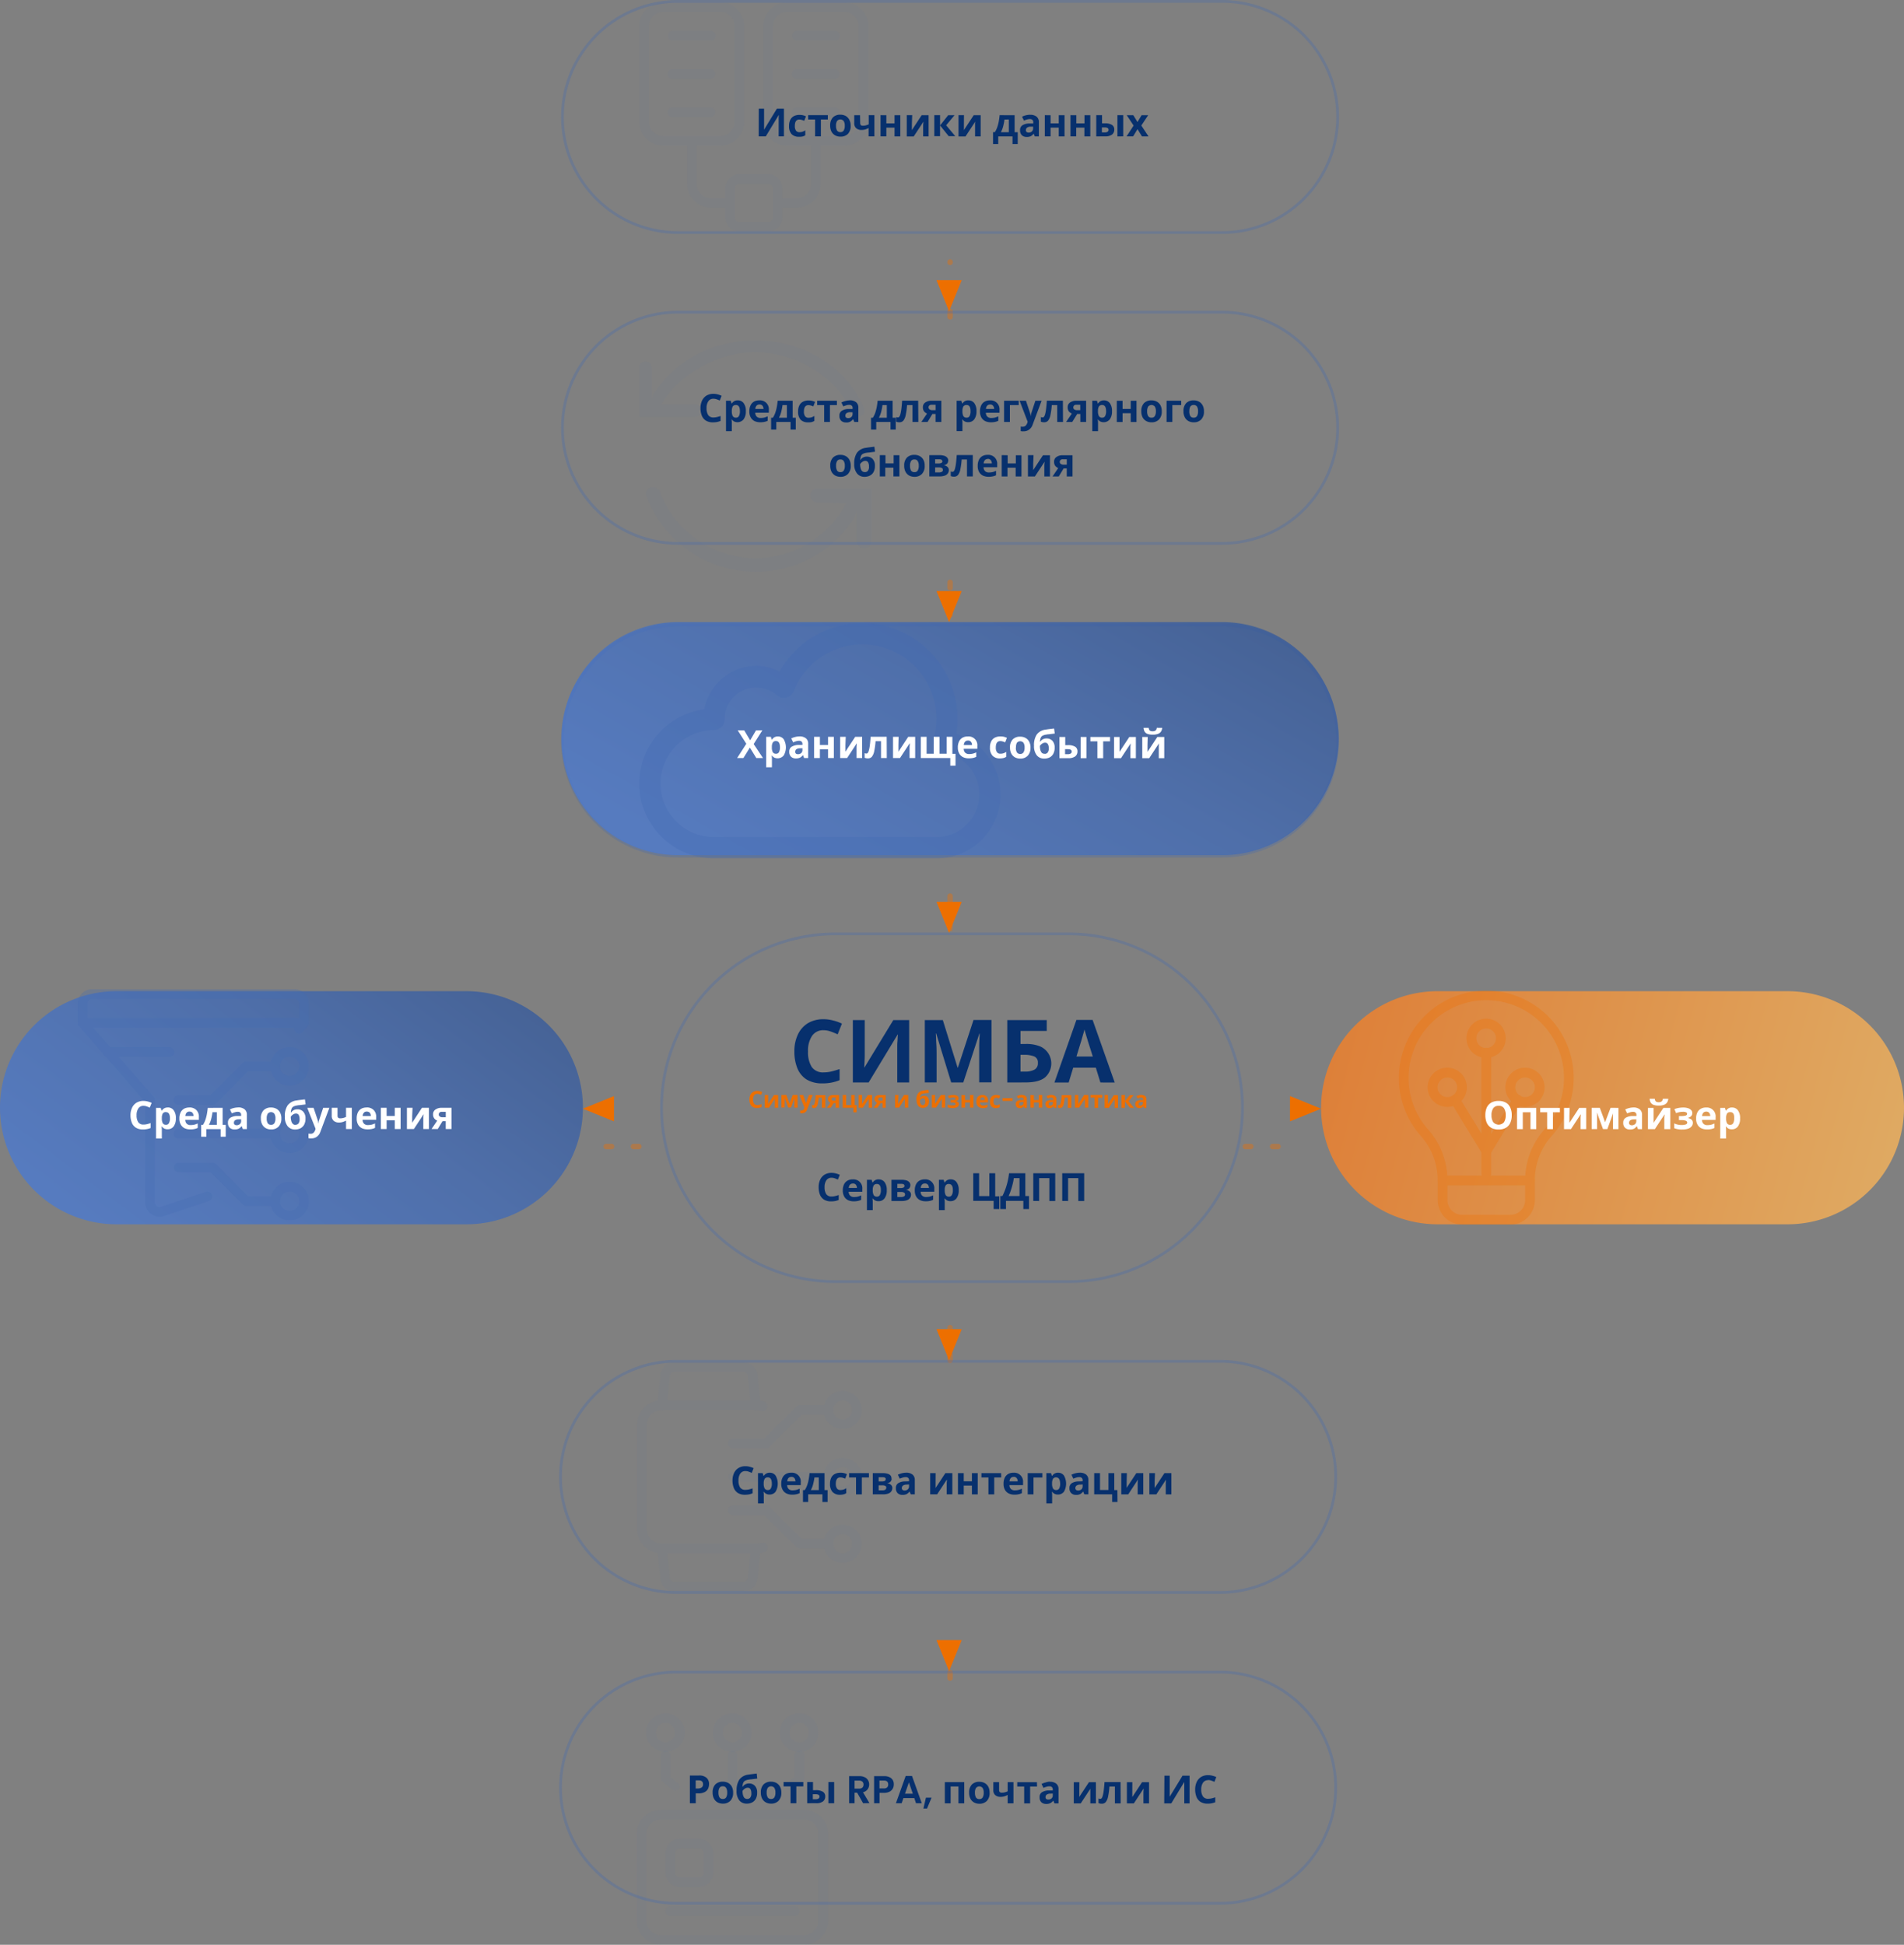 <svg id="Слой_1" data-name="Слой 1" xmlns="http://www.w3.org/2000/svg" xmlns:xlink="http://www.w3.org/1999/xlink" viewBox="0 0 699 714.02"><rect x="0" y="0" width="699" height="714.02" fill="#808080" stroke="none"/><defs><style>.cls-1,.cls-2,.cls-3{fill:none;}.cls-2{stroke:#ed6f00;stroke-linecap:round;stroke-width:2px;stroke-dasharray:2 8;opacity:0.4;}.cls-12,.cls-13,.cls-2,.cls-3,.cls-4,.cls-5{isolation:isolate;}.cls-3{stroke:#426ab3;}.cls-10,.cls-13,.cls-3{opacity:0.3;}.cls-12,.cls-4,.cls-5{opacity:0.8;}.cls-4{fill:url(#Безымянный_градиент_2);}.cls-5{fill:url(#Безымянный_градиент_3);}.cls-6{fill:#ed6f00;}.cls-7{opacity:0.05;}.cls-13,.cls-8{fill:#426ab3;}.cls-9{clip-path:url(#clip-path);}.cls-11{clip-path:url(#clip-path-2);}.cls-12{fill:url(#Безымянный_градиент_3-2);}.cls-14{clip-path:url(#clip-path-3);}.cls-15{fill:#07306d;}.cls-16{fill:#fff;}</style><linearGradient id="Безымянный_градиент_2" x1="657.95" y1="366.32" x2="1111.96" y2="244.74" gradientTransform="matrix(1, 0, 0, -1, 0, 770)" gradientUnits="userSpaceOnUse"><stop offset="0" stop-color="#f47920"/><stop offset="0.57" stop-color="#f7bb62"/><stop offset="0.98" stop-color="#f7bb62"/></linearGradient><linearGradient id="Безымянный_градиент_3" x1="254.05" y1="271.22" x2="392.95" y2="455.89" gradientTransform="matrix(1, 0, 0, -1, 0, 770)" gradientUnits="userSpaceOnUse"><stop offset="0" stop-color="#4b79ce"/><stop offset="0.41" stop-color="#426ab3"/><stop offset="1" stop-color="#2b4a81"/></linearGradient><clipPath id="clip-path" transform="translate(-193 -31)"><rect class="cls-1" x="426.95" y="531.14" width="84.17" height="84.17"/></clipPath><clipPath id="clip-path-2" transform="translate(-193 -31)"><rect class="cls-1" x="221.53" y="394.2" width="84.88" height="84.88"/></clipPath><linearGradient id="Безымянный_градиент_3-2" x1="500.87" y1="395.28" x2="624.6" y2="614.62" xlink:href="#Безымянный_градиент_3"/><clipPath id="clip-path-3" transform="translate(-193 -31)"><rect class="cls-1" x="427.66" y="31.86" width="84.17" height="84.17"/></clipPath></defs><title>solution-cdpp</title><line class="cls-2" x1="348.79" y1="116.34" x2="348.79" y2="96.17"/><line class="cls-2" x1="348.79" y1="225.8" x2="348.79" y2="211.38"/><line class="cls-2" x1="348.79" y1="341.02" x2="348.79" y2="326.6"/><line class="cls-2" x1="348.79" y1="499.44" x2="348.79" y2="485.02"/><line class="cls-2" x1="348.79" y1="616.09" x2="348.79" y2="600.24"/><line class="cls-2" x1="222.54" y1="420.95" x2="241.8" y2="420.95"/><line class="cls-2" x1="457.2" y1="420.95" x2="476.46" y2="420.95"/><path class="cls-3" d="M441.93,31.5H641.64a42.44,42.44,0,0,1,42.44,42.44h0a42.44,42.44,0,0,1-42.44,42.44H441.93a42.44,42.44,0,0,1-42.44-42.44h0A42.44,42.44,0,0,1,441.93,31.5Z" transform="translate(-193 -31)"/><path class="cls-3" d="M441.93,145.62H641.64a42.44,42.44,0,0,1,42.44,42.44h0a42.44,42.44,0,0,1-42.44,42.44H441.93a42.44,42.44,0,0,1-42.44-42.44h0A42.44,42.44,0,0,1,441.93,145.62Z" transform="translate(-193 -31)"/><path class="cls-3" d="M441.93,260.46H641.64a42.44,42.44,0,0,1,42.44,42.44h0a42.44,42.44,0,0,1-42.44,42.44H441.93a42.44,42.44,0,0,1-42.44-42.44h0A42.44,42.44,0,0,1,441.93,260.46Z" transform="translate(-193 -31)"/><path class="cls-3" d="M499.7,373.87h85.6a63.83,63.83,0,0,1,63.83,63.83h0a63.84,63.84,0,0,1-63.83,63.84H499.7a63.84,63.84,0,0,1-63.83-63.84h0A63.83,63.83,0,0,1,499.7,373.87Z" transform="translate(-193 -31)"/><path class="cls-3" d="M441.22,530.79H640.93a42.44,42.44,0,0,1,42.44,42.44h0a42.44,42.44,0,0,1-42.44,42.43H441.22a42.44,42.44,0,0,1-42.44-42.43h0A42.44,42.44,0,0,1,441.22,530.79Z" transform="translate(-193 -31)"/><path class="cls-3" d="M441.22,644.91H640.93a42.44,42.44,0,0,1,42.44,42.44h0a42.44,42.44,0,0,1-42.44,42.44H441.22a42.44,42.44,0,0,1-42.44-42.44h0A42.44,42.44,0,0,1,441.22,644.91Z" transform="translate(-193 -31)"/><path class="cls-4" d="M720.82,394.91H849.2A42.8,42.8,0,0,1,892,437.7h0a42.8,42.8,0,0,1-42.8,42.8H720.82A42.8,42.8,0,0,1,678,437.7h0A42.8,42.8,0,0,1,720.82,394.91Z" transform="translate(-193 -31)"/><path class="cls-5" d="M235.8,394.91H364.18A42.8,42.8,0,0,1,407,437.7h0a42.8,42.8,0,0,1-42.8,42.8H235.8A42.8,42.8,0,0,1,193,437.7h0A42.8,42.8,0,0,1,235.8,394.91Z" transform="translate(-193 -31)"/><path class="cls-6" d="M541.43,373.51l-4.64-11.41h9.28Z" transform="translate(-193 -31)"/><path class="cls-6" d="M541.43,259.39,536.79,248h9.28Z" transform="translate(-193 -31)"/><path class="cls-6" d="M541.43,145.27l-4.64-11.42h9.28Z" transform="translate(-193 -31)"/><path class="cls-6" d="M541.43,530.43,536.79,519h9.28Z" transform="translate(-193 -31)"/><path class="cls-6" d="M541.43,644.55l-4.64-11.41h9.28Z" transform="translate(-193 -31)"/><path class="cls-6" d="M407,438.06l11.41-4.64v9.28Z" transform="translate(-193 -31)"/><path class="cls-6" d="M678,438.06l-11.41,4.64v-9.28Z" transform="translate(-193 -31)"/><g class="cls-7"><path class="cls-8" d="M488.2,745H435.6a8.82,8.82,0,0,1-8.77-8.85V704.3a8.82,8.82,0,0,1,8.77-8.85h52.6A8.82,8.82,0,0,1,497,704.3v31.87A8.82,8.82,0,0,1,488.2,745Zm-52.6-46a5.3,5.3,0,0,0-5.26,5.31v31.87a5.29,5.29,0,0,0,5.26,5.31h52.6a5.29,5.29,0,0,0,5.26-5.31V704.3A5.3,5.3,0,0,0,488.2,699Z" transform="translate(-193 -31)"/></g><g class="cls-7"><path class="cls-8" d="M449.63,723.78h-7a5.3,5.3,0,0,1-5.26-5.31v-7.08a5.3,5.3,0,0,1,5.26-5.32h7a5.3,5.3,0,0,1,5.26,5.32v7.08A5.3,5.3,0,0,1,449.63,723.78Zm-7-14.16a1.76,1.76,0,0,0-1.75,1.77v7.08a1.77,1.77,0,0,0,1.75,1.77h7a1.77,1.77,0,0,0,1.75-1.77v-7.08a1.76,1.76,0,0,0-1.75-1.77Z" transform="translate(-193 -31)"/></g><g class="cls-7"><path class="cls-8" d="M484.7,734.4H439.11a1.77,1.77,0,0,1,0-3.54H484.7a1.77,1.77,0,0,1,0,3.54Z" transform="translate(-193 -31)"/></g><g class="cls-7"><path class="cls-8" d="M461.9,674.21a7.08,7.08,0,1,1,7-7.08A7.05,7.05,0,0,1,461.9,674.21Zm0-10.62a3.54,3.54,0,1,0,3.51,3.54A3.53,3.53,0,0,0,461.9,663.59Z" transform="translate(-193 -31)"/></g><g class="cls-7"><path class="cls-8" d="M461.9,688.37a1.62,1.62,0,0,1-1.75-1.46V675.19a1.78,1.78,0,0,1,3.5,0v11.72A1.62,1.62,0,0,1,461.9,688.37Z" transform="translate(-193 -31)"/></g><g class="cls-7"><path class="cls-8" d="M440.86,688.37a2,2,0,0,1-1.24-.42L436.11,685a1.39,1.39,0,0,1-.51-1v-8.79a1.78,1.78,0,0,1,3.51,0v8.18l3,2.5a1.32,1.32,0,0,1,0,2.08A2,2,0,0,1,440.86,688.37Z" transform="translate(-193 -31)"/></g><g class="cls-7"><path class="cls-8" d="M437.35,674.21a7.08,7.08,0,1,1,7-7.08A7.05,7.05,0,0,1,437.35,674.21Zm0-10.62a3.54,3.54,0,1,0,3.51,3.54A3.53,3.53,0,0,0,437.35,663.59Z" transform="translate(-193 -31)"/></g><g class="cls-7"><path class="cls-8" d="M482.94,688.37a2,2,0,0,1-1.24-.42,1.32,1.32,0,0,1,0-2.08l3-2.5v-8.18a1.78,1.78,0,0,1,3.5,0V684a1.36,1.36,0,0,1-.51,1L484.18,688A2,2,0,0,1,482.94,688.37Z" transform="translate(-193 -31)"/></g><g class="cls-7"><path class="cls-8" d="M486.45,674.21a7.08,7.08,0,1,1,7-7.08A7.05,7.05,0,0,1,486.45,674.21Zm0-10.62a3.54,3.54,0,1,0,3.51,3.54A3.53,3.53,0,0,0,486.45,663.59Z" transform="translate(-193 -31)"/></g><g class="cls-9"><g class="cls-7"><path class="cls-8" d="M470.79,601.28H436.07a8.86,8.86,0,0,1-9.12-8.77V553.94a8.77,8.77,0,0,1,8.77-8.77h34.72a9.3,9.3,0,0,1,3.2.48,1.76,1.76,0,0,1-1.15,3.32,4.94,4.94,0,0,0-1.7-.29H436.07a5.35,5.35,0,0,0-5.61,5.26v38.57a5.27,5.27,0,0,0,5.26,5.26h34.72a5.9,5.9,0,0,0,2.05-.28,1.75,1.75,0,0,1,1.15,3.31A8.61,8.61,0,0,1,470.79,601.28Z" transform="translate(-193 -31)"/><path class="cls-8" d="M470.43,548.68a1.76,1.76,0,0,1-1.74-1.58l-1.09-10.87a1.74,1.74,0,0,0-1.72-1.58H440.63a1.75,1.75,0,0,0-1.73,1.57l-1.09,10.88a1.77,1.77,0,0,1-1.92,1.57,1.74,1.74,0,0,1-1.56-1.92l1.09-10.87a5.21,5.21,0,0,1,5.21-4.74h25.25a5.24,5.24,0,0,1,5.22,4.74l1.08,10.87a1.75,1.75,0,0,1-1.56,1.92Z" transform="translate(-193 -31)"/><path class="cls-8" d="M465.88,615.31H440.63a5.23,5.23,0,0,1-5.22-4.74l-1.09-10.87a1.75,1.75,0,1,1,3.49-.35l1.09,10.88a1.75,1.75,0,0,0,1.73,1.57h25.25a1.74,1.74,0,0,0,1.72-1.57l1.1-10.88a1.77,1.77,0,0,1,1.92-1.57,1.74,1.74,0,0,1,1.56,1.92l-1.09,10.87A5.22,5.22,0,0,1,465.88,615.31Z" transform="translate(-193 -31)"/><path class="cls-8" d="M502.35,580.24a7,7,0,1,1,7-7A7,7,0,0,1,502.35,580.24Zm0-10.52a3.51,3.51,0,1,0,3.51,3.51A3.51,3.51,0,0,0,502.35,569.72Z" transform="translate(-193 -31)"/><path class="cls-8" d="M497.09,575H462a1.76,1.76,0,0,1,0-3.51h35.07a1.76,1.76,0,0,1,0,3.51Z" transform="translate(-193 -31)"/><path class="cls-8" d="M474.29,562.7H462a1.75,1.75,0,0,1,0-3.5h11.55l11.76-11.76a1.75,1.75,0,0,1,1.24-.52h10.52a1.76,1.76,0,0,1,0,3.51h-9.8l-11.76,11.76A1.72,1.72,0,0,1,474.29,562.7Z" transform="translate(-193 -31)"/><path class="cls-8" d="M502.35,555.69a7,7,0,1,1,7-7A7,7,0,0,1,502.35,555.69Zm0-10.52a3.51,3.51,0,1,0,3.51,3.51A3.51,3.51,0,0,0,502.35,545.17Z" transform="translate(-193 -31)"/><path class="cls-8" d="M497.09,599.53H486.57a1.75,1.75,0,0,1-1.24-.52l-11.76-11.76H462a1.75,1.75,0,0,1,0-3.5h12.27a1.76,1.76,0,0,1,1.25.51L487.3,596h9.79a1.76,1.76,0,0,1,0,3.51Z" transform="translate(-193 -31)"/><path class="cls-8" d="M502.35,604.79a7,7,0,1,1,7-7A7,7,0,0,1,502.35,604.79Zm0-10.52a3.51,3.51,0,1,0,3.51,3.5A3.51,3.51,0,0,0,502.35,594.27Z" transform="translate(-193 -31)"/></g></g><g class="cls-10"><path class="cls-6" d="M754.7,466.21a1.8,1.8,0,0,1-1.79-1.81,28,28,0,0,1,7-18.63,28.53,28.53,0,1,0-42.54,0,28,28,0,0,1,7,18.63,1.78,1.78,0,1,1-3.56,0,24.46,24.46,0,0,0-6.1-16.23,32.09,32.09,0,1,1,47.86,0,24.41,24.41,0,0,0-6.1,16.23A1.8,1.8,0,0,1,754.7,466.21Z" transform="translate(-193 -31)"/><path class="cls-6" d="M747.56,480.61H729.73a9,9,0,0,1-8.91-9v-7.2a1.79,1.79,0,0,1,1.78-1.8h32.1a1.79,1.79,0,0,1,1.78,1.8v7.2A9,9,0,0,1,747.56,480.61Zm-23.18-14.4v5.4a5.39,5.39,0,0,0,5.35,5.4h17.83a5.39,5.39,0,0,0,5.35-5.4v-5.4Z" transform="translate(-193 -31)"/><path class="cls-6" d="M738.65,463.65a1.8,1.8,0,0,1-1.79-1.8V417.6a1.79,1.79,0,1,1,3.57,0v44.25A1.79,1.79,0,0,1,738.65,463.65Z" transform="translate(-193 -31)"/><path class="cls-6" d="M738.65,419.4a7.2,7.2,0,1,1,7.13-7.2A7.17,7.17,0,0,1,738.65,419.4Zm0-10.8a3.6,3.6,0,1,0,3.56,3.6A3.59,3.59,0,0,0,738.65,408.6Z" transform="translate(-193 -31)"/><path class="cls-6" d="M724.38,437.4a7.2,7.2,0,1,1,7.14-7.2A7.17,7.17,0,0,1,724.38,437.4Zm0-10.8a3.6,3.6,0,1,0,3.57,3.6A3.58,3.58,0,0,0,724.38,426.6Z" transform="translate(-193 -31)"/><path class="cls-6" d="M752.91,437.4a7.2,7.2,0,1,1,7.14-7.2A7.17,7.17,0,0,1,752.91,437.4Zm0-10.8a3.6,3.6,0,1,0,3.57,3.6A3.58,3.58,0,0,0,752.91,426.6Z" transform="translate(-193 -31)"/><path class="cls-6" d="M738.65,455.4a1.77,1.77,0,0,1-1.52-.85l-11.48-18.83a1.81,1.81,0,0,1,.58-2.48,1.77,1.77,0,0,1,2.45.59l10,16.34,10-16.34a1.78,1.78,0,0,1,2.46-.59,1.81,1.81,0,0,1,.58,2.47l-11.48,18.83A1.77,1.77,0,0,1,738.65,455.4Z" transform="translate(-193 -31)"/></g><g class="cls-11"><g class="cls-10"><path class="cls-8" d="M251.58,477.71a5.32,5.32,0,0,1-5.29-5.31V435.53L222,407.74a1.76,1.76,0,0,1,1.33-2.93h81.34a1.77,1.77,0,0,1,1.61,1,1.75,1.75,0,0,1-.28,1.89l-1.91,2.2a1.77,1.77,0,0,1-2.49.17,1.75,1.75,0,0,1-.55-1.76H227.2l22.18,25.36a1.74,1.74,0,0,1,.44,1.17V472.4a1.77,1.77,0,0,0,2.33,1.67l16.46-5.49a1.77,1.77,0,0,1,1.12,3.36l-16.46,5.49A5.25,5.25,0,0,1,251.58,477.71Z" transform="translate(-193 -31)"/><path class="cls-8" d="M304.64,408.34a1.77,1.77,0,0,1-1.77-1.77V399.5a1.77,1.77,0,0,0-1.77-1.77H226.84a1.77,1.77,0,0,0-1.77,1.77v7.07a1.77,1.77,0,1,1-3.54,0V399.5a5.31,5.31,0,0,1,5.31-5.3H301.1a5.31,5.31,0,0,1,5.31,5.3v7.07A1.77,1.77,0,0,1,304.64,408.34Z" transform="translate(-193 -31)"/><path class="cls-8" d="M299.34,454.32a7.08,7.08,0,1,1,7.07-7.08A7.08,7.08,0,0,1,299.34,454.32Zm0-10.61a3.54,3.54,0,1,0,3.53,3.53A3.53,3.53,0,0,0,299.34,443.71Z" transform="translate(-193 -31)"/><path class="cls-8" d="M294,449H258.67a1.77,1.77,0,1,1,0-3.53H294a1.77,1.77,0,1,1,0,3.53Z" transform="translate(-193 -31)"/><path class="cls-8" d="M271,436.63H258.67a1.77,1.77,0,1,1,0-3.53h11.64l11.86-11.86a1.77,1.77,0,0,1,1.25-.52H294a1.77,1.77,0,1,1,0,3.54h-9.88l-11.86,11.86A1.76,1.76,0,0,1,271,436.63Z" transform="translate(-193 -31)"/><path class="cls-8" d="M299.34,429.56a7.07,7.07,0,1,1,7.07-7.07A7.08,7.08,0,0,1,299.34,429.56Zm0-10.61a3.54,3.54,0,1,0,3.53,3.54A3.54,3.54,0,0,0,299.34,419Z" transform="translate(-193 -31)"/><path class="cls-8" d="M294,473.77H283.42a1.77,1.77,0,0,1-1.25-.52l-11.86-11.86H258.67a1.77,1.77,0,0,1,0-3.54H271a1.81,1.81,0,0,1,1.26.52l11.86,11.86H294a1.77,1.77,0,1,1,0,3.54Z" transform="translate(-193 -31)"/><path class="cls-8" d="M299.34,479.07a7.07,7.07,0,1,1,7.07-7.07A7.08,7.08,0,0,1,299.34,479.07Zm0-10.61a3.54,3.54,0,1,0,3.53,3.54A3.54,3.54,0,0,0,299.34,468.46Z" transform="translate(-193 -31)"/><path class="cls-8" d="M255.13,419H232.6a1.77,1.77,0,1,1,0-3.53h22.53a1.77,1.77,0,1,1,0,3.53Z" transform="translate(-193 -31)"/></g></g><path class="cls-12" d="M441.93,259.39H641.64a42.8,42.8,0,0,1,42.8,42.79h0a42.8,42.8,0,0,1-42.8,42.8H441.93a42.8,42.8,0,0,1-42.8-42.8h0A42.8,42.8,0,0,1,441.93,259.39Z" transform="translate(-193 -31)"/><path class="cls-13" d="M544.09,300.32a32.38,32.38,0,0,0,.44-5.19,35.21,35.21,0,0,0-35-35.35,34.75,34.75,0,0,0-30.32,17.76c-11.51-5.81-25.25,1.27-27.64,13.89a27.5,27.5,0,0,0,3.54,54.76h81.62a23.51,23.51,0,0,0,7.34-45.87Zm-7.34,38H455.13a19.64,19.64,0,1,1,0-39.28,3.91,3.91,0,0,0,3.89-3.92,11.6,11.6,0,0,1,19.22-8.88,3.86,3.86,0,0,0,3.45.84,3.91,3.91,0,0,0,2.69-2.33,27.09,27.09,0,0,1,25.17-17.13,27.19,27.19,0,0,1,26.17,34.61,4,4,0,0,0,.51,3.18,3.91,3.91,0,0,0,2.7,1.73,15.66,15.66,0,0,1-2.18,31.18Z" transform="translate(-193 -31)"/><g class="cls-7"><path class="cls-8" d="M458.14,157.57a42.54,42.54,0,0,0-23.4,15.56c-.76,1.23-2.28,2.69-2.44,4.09V166a2.32,2.32,0,0,0-4.64,0v18.08H448a2.35,2.35,0,1,0,0-4.69H435.87c6.36-11,20.44-18.92,34.23-19.08,15.56.16,30.18,9.12,35.62,22.09a2.5,2.5,0,0,0,2.87,1.53,2.24,2.24,0,0,0,1.62-3C502.48,162.18,479.77,151.8,458.14,157.57Z" transform="translate(-193 -31)"/><path class="cls-8" d="M493,210.35a2.59,2.59,0,0,0-.06,5.17l10.71.23a37.53,37.53,0,0,1-68.37-4.09,2.75,2.75,0,0,0-3.26-1.73,2.47,2.47,0,0,0-1.72,3.23,42.9,42.9,0,0,0,76.3,8,7.74,7.74,0,0,0,.91-3.59v12.14a2.71,2.71,0,0,0,5.41,0V210.35Z" transform="translate(-193 -31)"/></g><g class="cls-14"><g class="cls-7"><path class="cls-8" d="M457.47,84.46h-21a8.78,8.78,0,0,1-8.77-8.77V40.62a8.78,8.78,0,0,1,8.77-8.76h21a8.77,8.77,0,0,1,8.77,8.76V75.69A8.77,8.77,0,0,1,457.47,84.46Zm-21-49.1a5.27,5.27,0,0,0-5.26,5.26V75.69A5.27,5.27,0,0,0,436.43,81h21a5.27,5.27,0,0,0,5.26-5.26V40.62a5.27,5.27,0,0,0-5.26-5.26Z" transform="translate(-193 -31)"/><path class="cls-8" d="M454,45.88h-14a1.75,1.75,0,1,1,0-3.5h14a1.75,1.75,0,0,1,0,3.5Z" transform="translate(-193 -31)"/><path class="cls-8" d="M454,59.91h-14a1.76,1.76,0,1,1,0-3.51h14a1.76,1.76,0,0,1,0,3.51Z" transform="translate(-193 -31)"/><path class="cls-8" d="M454,73.94h-14a1.76,1.76,0,1,1,0-3.51h14a1.76,1.76,0,0,1,0,3.51Z" transform="translate(-193 -31)"/><path class="cls-8" d="M503.06,84.46H482a8.78,8.78,0,0,1-8.77-8.77V40.62A8.78,8.78,0,0,1,482,31.86h21a8.77,8.77,0,0,1,8.77,8.76V75.69A8.77,8.77,0,0,1,503.06,84.46Zm-21-49.1a5.27,5.27,0,0,0-5.26,5.26V75.69A5.27,5.27,0,0,0,482,81h21a5.27,5.27,0,0,0,5.26-5.26V40.62a5.27,5.27,0,0,0-5.26-5.26Z" transform="translate(-193 -31)"/><path class="cls-8" d="M499.56,45.88h-14a1.75,1.75,0,1,1,0-3.5h14a1.75,1.75,0,1,1,0,3.5Z" transform="translate(-193 -31)"/><path class="cls-8" d="M499.56,59.91h-14a1.76,1.76,0,1,1,0-3.51h14a1.76,1.76,0,0,1,0,3.51Z" transform="translate(-193 -31)"/><path class="cls-8" d="M499.56,73.94h-14a1.76,1.76,0,1,1,0-3.51h14a1.76,1.76,0,0,1,0,3.51Z" transform="translate(-193 -31)"/><path class="cls-8" d="M461,107.25h-7a8.77,8.77,0,0,1-8.77-8.76V82.71h3.51V98.49a5.27,5.27,0,0,0,5.26,5.26h7Z" transform="translate(-193 -31)"/><path class="cls-8" d="M485.53,107.25h-7v-3.5h7a5.27,5.27,0,0,0,5.26-5.26V82.71h3.51V98.49A8.78,8.78,0,0,1,485.53,107.25Z" transform="translate(-193 -31)"/><path class="cls-8" d="M475,116H464.49a5.27,5.27,0,0,1-5.26-5.26V100.24A5.27,5.27,0,0,1,464.49,95H475a5.27,5.27,0,0,1,5.26,5.26v10.52A5.27,5.27,0,0,1,475,116ZM464.49,98.49a1.75,1.75,0,0,0-1.76,1.75v10.52a1.75,1.75,0,0,0,1.76,1.75H475a1.75,1.75,0,0,0,1.75-1.75V100.24A1.75,1.75,0,0,0,475,98.49Z" transform="translate(-193 -31)"/></g></g><path class="cls-15" d="M449.53,682.87a4,4,0,0,1,2.86.85,3,3,0,0,1,.92,2.33,4,4,0,0,1-.37,1.67,2.83,2.83,0,0,1-1.25,1.24,4.91,4.91,0,0,1-2.33.47h-.93v3.62h-2.16V682.87Zm-.12,1.77h-1v3h.71a2.51,2.51,0,0,0,1.44-.36,1.32,1.32,0,0,0,.54-1.18C451.12,685.13,450.55,684.64,449.41,684.64Zm12.73,4.5a4.13,4.13,0,0,1-1,3,3.68,3.68,0,0,1-2.77,1.06,4,4,0,0,1-1.94-.47,3.35,3.35,0,0,1-1.32-1.37,4.61,4.61,0,0,1-.49-2.22,4.14,4.14,0,0,1,1-3,3.72,3.72,0,0,1,2.78-1,3.92,3.92,0,0,1,1.94.47,3.32,3.32,0,0,1,1.33,1.37A4.53,4.53,0,0,1,462.14,689.14Zm-5.38,0a3.34,3.34,0,0,0,.37,1.76,1.38,1.38,0,0,0,1.24.58,1.31,1.31,0,0,0,1.21-.58,3.23,3.23,0,0,0,.39-1.76,3.06,3.06,0,0,0-.39-1.72,1.32,1.32,0,0,0-1.22-.59,1.36,1.36,0,0,0-1.23.59A3.16,3.16,0,0,0,456.76,689.14Zm6.66-.75a7.14,7.14,0,0,1,1-4,4.75,4.75,0,0,1,3.24-1.83q.75-.12,1.53-.21l1.61-.2L471,684l-1.07.12-1.14.15c-.37,0-.7.08-1,.12a4.12,4.12,0,0,0-1.18.36,1.54,1.54,0,0,0-.73.74,4.31,4.31,0,0,0-.3,1.49h.1a2.55,2.55,0,0,1,.47-.55,2.74,2.74,0,0,1,.77-.45,2.64,2.64,0,0,1,1-.19,2.91,2.91,0,0,1,2.21.86,3.5,3.5,0,0,1,.83,2.55,4.58,4.58,0,0,1-.48,2.21,3.23,3.23,0,0,1-1.35,1.34,4.19,4.19,0,0,1-2,.45,3.4,3.4,0,0,1-2.75-1.24A5.45,5.45,0,0,1,463.42,688.39Zm3.91,3.08a1.36,1.36,0,0,0,1.08-.46,2.33,2.33,0,0,0,.43-1.62,2.92,2.92,0,0,0-.31-1.47,1.1,1.1,0,0,0-1.06-.56,1.69,1.69,0,0,0-.85.23,2.61,2.61,0,0,0-.66.5,2.12,2.12,0,0,0-.37.47,5.83,5.83,0,0,0,.16,1.4,2.56,2.56,0,0,0,.52,1.1A1.4,1.4,0,0,0,467.33,691.47Zm12.51-2.33a4.13,4.13,0,0,1-1,3,3.68,3.68,0,0,1-2.77,1.06,4,4,0,0,1-1.94-.47,3.38,3.38,0,0,1-1.33-1.37,4.73,4.73,0,0,1-.48-2.22,4.09,4.09,0,0,1,1-3,3.7,3.7,0,0,1,2.78-1,4,4,0,0,1,1.94.47,3.44,3.44,0,0,1,1.33,1.37A4.53,4.53,0,0,1,479.84,689.14Zm-5.38,0a3.33,3.33,0,0,0,.38,1.76,1.36,1.36,0,0,0,1.24.58,1.32,1.32,0,0,0,1.21-.58,3.24,3.24,0,0,0,.38-1.76,3.07,3.07,0,0,0-.38-1.72,1.57,1.57,0,0,0-2.45,0A3.15,3.15,0,0,0,474.46,689.14Zm13.45-2.28h-2.56v6.19h-2.12v-6.19h-2.56v-1.6h7.24Zm1.43,6.19v-7.79h2.13v3h1a4.83,4.83,0,0,1,2.64.58,1.92,1.92,0,0,1,.85,1.72,2.24,2.24,0,0,1-.8,1.81,4,4,0,0,1-2.62.67Zm7.78,0v-7.79h2.12v7.79Zm-4.67-1.47a2,2,0,0,0,1-.22.83.83,0,0,0,.4-.76c0-.57-.48-.86-1.44-.86h-1v1.84Zm17.42,1.47-2.2-3.88h-.94v3.88h-2V683.1h3.73a4.25,4.25,0,0,1,2,.41,2.71,2.71,0,0,1,1.21,1.1,2.87,2.87,0,0,1,.42,1.54,3,3,0,0,1-.57,1.78,2.93,2.93,0,0,1-1.7,1.09l2.38,4Zm-3.14-5.37h1.67a1.66,1.66,0,0,0,1.21-.39,1.47,1.47,0,0,0,.4-1.1,1.34,1.34,0,0,0-.4-1.05,1.66,1.66,0,0,0-1.21-.39h-1.67Zm14.4-1.5a3,3,0,0,1-.38,1.5,2.73,2.73,0,0,1-1.18,1.12,4.24,4.24,0,0,1-2,.43h-1.67v3.82h-2V683.1h3.67a4.38,4.38,0,0,1,2,.4,2.69,2.69,0,0,1,1.21,1.09A3,3,0,0,1,521.13,686.18Zm-3.68,1.44a1.72,1.72,0,0,0,1.23-.37,1.42,1.42,0,0,0,.4-1.07c0-1-.54-1.46-1.63-1.46h-1.58v2.9Zm11.21,3.54h-4l-.65,1.89h-2.1l3.58-10h2.33l3.58,10h-2.12Zm-.54-1.6-1.44-4.17-1.45,4.17ZM535,691l-1.67,4H532l.93-4Zm12-5.7v7.79h-2.13v-6.19H542v6.19h-2.13v-7.79Zm9.31,3.88a4.13,4.13,0,0,1-1,3,3.68,3.68,0,0,1-2.77,1.06,4,4,0,0,1-1.94-.47,3.44,3.44,0,0,1-1.33-1.37,4.73,4.73,0,0,1-.48-2.22,4.14,4.14,0,0,1,1-3,3.72,3.72,0,0,1,2.78-1,3.92,3.92,0,0,1,1.94.47,3.38,3.38,0,0,1,1.33,1.37A4.53,4.53,0,0,1,556.3,689.14Zm-5.38,0a3.34,3.34,0,0,0,.37,1.76,1.36,1.36,0,0,0,1.24.58,1.32,1.32,0,0,0,1.21-.58,3.23,3.23,0,0,0,.39-1.76,3.06,3.06,0,0,0-.39-1.72,1.57,1.57,0,0,0-2.45,0A3.16,3.16,0,0,0,550.92,689.14Zm8.86-1c0,.67.32,1,.94,1a4.57,4.57,0,0,0,1.14-.13,7,7,0,0,0,1.06-.37v-3.37h2.13v7.79h-2.13V690a7.63,7.63,0,0,1-1.14.5,4.68,4.68,0,0,1-1.46.21,2.87,2.87,0,0,1-1.94-.63,2.36,2.36,0,0,1-.72-1.88v-2.9h2.12Zm13.94-1.26h-2.55v6.19H569v-6.19h-2.55v-1.6h7.23Zm4.64-1.75a3.7,3.7,0,0,1,2.39.68,2.5,2.5,0,0,1,.84,2.07v5.19h-1.48l-.41-1h-.06a3.27,3.27,0,0,1-1.06.91,3.37,3.37,0,0,1-1.52.29,2.53,2.53,0,0,1-1.73-.6,2.37,2.37,0,0,1-.68-1.87,2,2,0,0,1,.87-1.83,4.84,4.84,0,0,1,2.61-.65l1.35,0v-.34a1.13,1.13,0,0,0-.33-.9,1.26,1.26,0,0,0-.88-.28,3.48,3.48,0,0,0-1.11.17,8,8,0,0,0-1.09.4l-.7-1.44a6.36,6.36,0,0,1,1.39-.52A6.94,6.94,0,0,1,578.36,685.11Zm.29,4.36a2.38,2.38,0,0,0-1.42.37,1.12,1.12,0,0,0-.4.9.81.81,0,0,0,.28.7,1.3,1.3,0,0,0,.75.2,1.7,1.7,0,0,0,1.15-.4,1.42,1.42,0,0,0,.47-1.15v-.65Zm10.57-1.12q0,.24,0,.6c0,.23,0,.48,0,.72s0,.47,0,.66,0,.32-.05.4l3.6-5.47h2.55v7.79h-2.05v-3.11q0-.37,0-.84c0-.31,0-.6,0-.87s0-.48.06-.63l-3.58,5.45h-2.55v-7.79h2.05Zm15.19,4.7h-2.12v-6.19h-2a26.93,26.93,0,0,1-.5,3.68,4.72,4.72,0,0,1-.84,2,1.83,1.83,0,0,1-1.46.63,2.84,2.84,0,0,1-1.21-.23v-1.7a1.64,1.64,0,0,0,.69.14.6.6,0,0,0,.47-.25,2.77,2.77,0,0,0,.4-.93,12.64,12.64,0,0,0,.35-1.87c.11-.81.2-1.84.29-3.1h5.89Zm4.27-4.7c0,.16,0,.36,0,.6s0,.48,0,.72,0,.47,0,.66,0,.32,0,.4l3.59-5.47h2.56v7.79h-2.06v-3.11q0-.37,0-.84t.06-.87c0-.27,0-.48,0-.63l-3.58,5.45h-2.55v-7.79h2Zm11.79-5.48h1.94v4.92c0,.24,0,.5,0,.8l0,.87c0,.27,0,.52,0,.73s0,.33,0,.41h0l4.71-7.73h2.58v10.18h-1.93v-4.89c0-.26,0-.54,0-.84l0-.9c0-.29,0-.53,0-.74s0-.36,0-.43h-.05l-4.73,7.8h-2.59Zm16.06,1.65a2.17,2.17,0,0,0-1.89.93A4.3,4.3,0,0,0,634,688a4.49,4.49,0,0,0,.6,2.52,2.21,2.21,0,0,0,1.95.89,5.75,5.75,0,0,0,1.24-.14,14.11,14.11,0,0,0,1.36-.4v1.81a7.73,7.73,0,0,1-1.33.4,8.12,8.12,0,0,1-1.47.13,4.78,4.78,0,0,1-2.59-.65,3.8,3.8,0,0,1-1.5-1.82,7.3,7.3,0,0,1-.49-2.75,6.37,6.37,0,0,1,.56-2.73,4.28,4.28,0,0,1,1.61-1.85,4.83,4.83,0,0,1,2.61-.67,5.67,5.67,0,0,1,1.52.2,7.21,7.21,0,0,1,1.46.51l-.69,1.75c-.39-.18-.77-.33-1.16-.47A3.5,3.5,0,0,0,636.53,684.52Z" transform="translate(-193 -31)"/><path class="cls-15" d="M466.66,571.11a2.18,2.18,0,0,0-1.9.93,4.33,4.33,0,0,0-.65,2.54,4.64,4.64,0,0,0,.59,2.53,2.21,2.21,0,0,0,2,.88,5.75,5.75,0,0,0,1.24-.14,14.11,14.11,0,0,0,1.36-.4v1.81a7.73,7.73,0,0,1-1.33.4,8.2,8.2,0,0,1-1.47.13,4.91,4.91,0,0,1-2.6-.64,3.91,3.91,0,0,1-1.49-1.83,7.1,7.1,0,0,1-.49-2.75,6.37,6.37,0,0,1,.56-2.73,4.21,4.21,0,0,1,1.61-1.85,4.78,4.78,0,0,1,2.61-.67,5.6,5.6,0,0,1,1.51.2,7.52,7.52,0,0,1,1.47.51l-.7,1.75c-.38-.18-.76-.33-1.15-.47A3.5,3.5,0,0,0,466.66,571.11Zm8.93.6a2.59,2.59,0,0,1,2.12,1,5.9,5.9,0,0,1,0,6,2.68,2.68,0,0,1-2.15,1,2.58,2.58,0,0,1-1.34-.3,3.18,3.18,0,0,1-.82-.7h-.11a5.78,5.78,0,0,1,.11,1.14v3.14h-2.12V571.86H473l.3,1h.1a2.64,2.64,0,0,1,.85-.81A2.44,2.44,0,0,1,475.59,571.71Zm-.69,1.7a1.31,1.31,0,0,0-1.17.51,3.16,3.16,0,0,0-.36,1.57v.23a3.74,3.74,0,0,0,.33,1.74,1.3,1.3,0,0,0,1.23.6,1.15,1.15,0,0,0,1.07-.6,3.49,3.49,0,0,0,.36-1.75C476.36,574.18,475.87,573.41,474.9,573.41Zm8.59-1.7a3.24,3.24,0,0,1,3.49,3.54v1h-5a2,2,0,0,0,.53,1.41,1.91,1.91,0,0,0,1.41.51,5.83,5.83,0,0,0,1.37-.14,6.6,6.6,0,0,0,1.27-.47v1.64a4.67,4.67,0,0,1-1.21.41,6.7,6.7,0,0,1-1.53.15,4.84,4.84,0,0,1-2.07-.43,3.29,3.29,0,0,1-1.41-1.33,4.39,4.39,0,0,1-.52-2.22,5,5,0,0,1,.46-2.27,3.2,3.2,0,0,1,1.3-1.37A3.85,3.85,0,0,1,483.49,571.71Zm0,1.52a1.45,1.45,0,0,0-1,.39,2,2,0,0,0-.47,1.25h3a1.88,1.88,0,0,0-.37-1.17A1.29,1.29,0,0,0,483.5,573.23Zm12.21-1.37v6.23h1.14v4.35h-1.91v-2.8H489.7v2.8h-1.91v-4.35h.66a8.67,8.67,0,0,0,.87-1.78,14.22,14.22,0,0,0,.57-2.16c.14-.76.24-1.52.31-2.29ZM492,573.45a22.06,22.06,0,0,1-.48,2.47,10,10,0,0,1-.84,2.17h2.91v-4.64Zm9.35,6.34a3.61,3.61,0,0,1-2.69-1,4.23,4.23,0,0,1-.94-3,4.9,4.9,0,0,1,.48-2.32,3.07,3.07,0,0,1,1.34-1.33,4.56,4.56,0,0,1,2-.43,5.13,5.13,0,0,1,1.38.16,5.44,5.44,0,0,1,1,.37l-.62,1.64c-.34-.13-.65-.24-.94-.33a3.26,3.26,0,0,0-.86-.13c-1.1,0-1.66.79-1.66,2.36a2.84,2.84,0,0,0,.43,1.72,1.47,1.47,0,0,0,1.23.56,3.81,3.81,0,0,0,1.18-.17,4.45,4.45,0,0,0,1-.5v1.81a3,3,0,0,1-1,.44A5,5,0,0,1,501.34,579.79ZM512,573.45H509.4v6.19h-2.13v-6.19h-2.55v-1.59H512Zm8.34.45a1.55,1.55,0,0,1-.4,1.07,1.91,1.91,0,0,1-1.15.57v.05a2.25,2.25,0,0,1,1.3.56,1.51,1.51,0,0,1,.5,1.17,2.07,2.07,0,0,1-.36,1.2,2.17,2.17,0,0,1-1.1.82,5.43,5.43,0,0,1-2,.3h-3.71v-7.78h3.71a5.7,5.7,0,0,1,1.62.2,2.32,2.32,0,0,1,1.15.62A1.71,1.71,0,0,1,520.29,573.9Zm-2.15.17c0-.48-.38-.72-1.13-.72h-1.49v1.54h1.25a2.22,2.22,0,0,0,1-.18A.68.68,0,0,0,518.14,574.07Zm.2,3.14a.69.69,0,0,0-.36-.66,2.11,2.11,0,0,0-1.07-.22h-1.39v1.85H517a2,2,0,0,0,1-.22A.79.79,0,0,0,518.34,577.21Zm7.22-5.51a3.7,3.7,0,0,1,2.39.68,2.5,2.5,0,0,1,.84,2.07v5.19h-1.48l-.41-1h-.06a3.17,3.17,0,0,1-1.06.91,3.34,3.34,0,0,1-1.52.29,2.53,2.53,0,0,1-1.73-.6,2.4,2.4,0,0,1-.68-1.87,2,2,0,0,1,.87-1.83,4.84,4.84,0,0,1,2.61-.65l1.35-.05v-.34a1.16,1.16,0,0,0-.32-.9,1.28,1.28,0,0,0-.89-.28,3.48,3.48,0,0,0-1.11.17,8.5,8.5,0,0,0-1.09.4l-.7-1.44a6.36,6.36,0,0,1,1.39-.52A7,7,0,0,1,525.56,571.7Zm.3,4.36a2.41,2.41,0,0,0-1.43.37,1.12,1.12,0,0,0-.4.9.79.79,0,0,0,.29.7,1.2,1.2,0,0,0,.74.2,1.7,1.7,0,0,0,1.15-.4,1.42,1.42,0,0,0,.47-1.15V576Zm10.56-1.12c0,.16,0,.36,0,.6s0,.48,0,.72,0,.47,0,.66,0,.32,0,.4l3.59-5.46h2.56v7.78h-2.06v-3.11q0-.37,0-.84t.06-.87c0-.27,0-.48,0-.62l-3.58,5.44h-2.55v-7.78h2Zm10.34-3.08v3h3v-3h2.13v7.78h-2.13v-3.21h-3v3.21h-2.12v-7.78Zm13.77,1.59H558v6.19h-2.13v-6.19H553.3v-1.59h7.23Zm4.51-1.74a3.24,3.24,0,0,1,3.49,3.54v1h-5a2,2,0,0,0,.53,1.41,1.91,1.91,0,0,0,1.41.51,5.83,5.83,0,0,0,1.37-.14,6.6,6.6,0,0,0,1.27-.47v1.64a4.55,4.55,0,0,1-1.21.41,6.7,6.7,0,0,1-1.53.15,4.84,4.84,0,0,1-2.07-.43,3.29,3.29,0,0,1-1.41-1.33,4.39,4.39,0,0,1-.51-2.22,5,5,0,0,1,.45-2.27,3.2,3.2,0,0,1,1.3-1.37A3.85,3.85,0,0,1,565,571.71Zm0,1.52a1.45,1.45,0,0,0-1,.39,2,2,0,0,0-.47,1.25h3a1.82,1.82,0,0,0-.37-1.17A1.27,1.27,0,0,0,565.05,573.23Zm10.58-1.37v1.59h-3.25v6.19h-2.12v-7.78Zm5.77-.15a2.6,2.6,0,0,1,2.13,1,5.9,5.9,0,0,1,0,6,2.68,2.68,0,0,1-2.15,1,2.58,2.58,0,0,1-1.34-.3,3.18,3.18,0,0,1-.82-.7h-.11a5.78,5.78,0,0,1,.11,1.14v3.14h-2.12V571.86h1.72l.3,1h.1a2.71,2.71,0,0,1,.84-.81A2.49,2.49,0,0,1,581.4,571.71Zm-.68,1.7a1.31,1.31,0,0,0-1.17.51,3.16,3.16,0,0,0-.36,1.57v.23a3.74,3.74,0,0,0,.33,1.74,1.3,1.3,0,0,0,1.23.6,1.15,1.15,0,0,0,1.07-.6,3.5,3.5,0,0,0,.35-1.75C582.17,574.18,581.69,573.41,580.72,573.41Zm8.57-1.71a3.71,3.71,0,0,1,2.4.68,2.5,2.5,0,0,1,.84,2.07v5.19h-1.48l-.42-1h-.06a3.24,3.24,0,0,1-1.05.91,3.39,3.39,0,0,1-1.53.29,2.5,2.5,0,0,1-1.72-.6,2.37,2.37,0,0,1-.69-1.87,2,2,0,0,1,.87-1.83,4.84,4.84,0,0,1,2.61-.65l1.36-.05v-.34a1.13,1.13,0,0,0-.33-.9,1.26,1.26,0,0,0-.88-.28,3.5,3.5,0,0,0-1.12.17,7.87,7.87,0,0,0-1.08.4l-.7-1.44a6.47,6.47,0,0,1,1.38-.52A7.07,7.07,0,0,1,589.29,571.7Zm.3,4.36a2.44,2.44,0,0,0-1.43.37,1.15,1.15,0,0,0-.4.9.81.81,0,0,0,.29.7,1.22,1.22,0,0,0,.74.2,1.72,1.72,0,0,0,1.16-.4,1.46,1.46,0,0,0,.47-1.15V576Zm13.62,6.38H601.3v-2.8h-6.6v-7.78h2.13v6.19h3.11v-6.19h2.13v6.23h1.14Zm3.37-7.5q0,.24,0,.6c0,.23,0,.48,0,.72s0,.47,0,.66,0,.32-.05.4l3.6-5.46h2.55v7.78h-2.05v-3.11q0-.37,0-.84c0-.31,0-.6.05-.87s0-.48.06-.62l-3.58,5.44h-2.55v-7.78h2.05Zm10.27,0q0,.24,0,.6c0,.23,0,.48,0,.72s0,.47,0,.66,0,.32,0,.4l3.6-5.46h2.55v7.78h-2.06v-3.11q0-.37,0-.84t.06-.87c0-.27,0-.48.06-.62l-3.58,5.44h-2.56v-7.78h2.06Z" transform="translate(-193 -31)"/><path class="cls-16" d="M748,440.44a6.62,6.62,0,0,1-.53,2.77,4,4,0,0,1-1.58,1.83,5.24,5.24,0,0,1-2.74.65,5.32,5.32,0,0,1-2.74-.65,4.11,4.11,0,0,1-1.6-1.84,7,7,0,0,1-.51-2.77,6.82,6.82,0,0,1,.51-2.75,4.06,4.06,0,0,1,1.6-1.82,5.34,5.34,0,0,1,2.76-.65,5.19,5.19,0,0,1,2.72.65,3.88,3.88,0,0,1,1.58,1.83A6.52,6.52,0,0,1,748,440.44Zm-7.43,0a4.53,4.53,0,0,0,.61,2.53,2.6,2.6,0,0,0,4,0,4.62,4.62,0,0,0,.6-2.53,4.56,4.56,0,0,0-.6-2.52,2.16,2.16,0,0,0-2-.91,2.22,2.22,0,0,0-2,.91A4.47,4.47,0,0,0,740.56,440.44ZM757,437.76v7.79h-2.13v-6.19h-2.82v6.19h-2.13v-7.79Zm8.67,1.6h-2.55v6.19H761v-6.19h-2.56v-1.6h7.23Zm3.5,1.48q0,.24,0,.6c0,.24,0,.48,0,.73s0,.47,0,.66,0,.32,0,.4l3.59-5.47h2.56v7.79h-2.06v-3.11q0-.39,0-.84c0-.31,0-.61.06-.87s0-.49,0-.63l-3.58,5.45h-2.55v-7.79h2.06Zm18-3.08v7.79h-2v-3.82c0-.38,0-.75,0-1.12s0-.69.08-1h0l-2.15,5.93h-1.6l-2.18-5.95h-.06c0,.32.06.65.07,1s0,.75,0,1.17v3.77h-2v-7.79h3l1.94,5.28,2-5.28Zm5.42-.16a3.65,3.65,0,0,1,2.4.69,2.5,2.5,0,0,1,.84,2.07v5.19h-1.49l-.41-1.06h-.06a3.28,3.28,0,0,1-1,.92,3.4,3.4,0,0,1-1.53.28,2.5,2.5,0,0,1-1.72-.6,2.35,2.35,0,0,1-.69-1.86,2,2,0,0,1,.87-1.83,4.93,4.93,0,0,1,2.61-.66l1.36,0v-.34a1.13,1.13,0,0,0-.33-.9,1.29,1.29,0,0,0-.89-.29,3.49,3.49,0,0,0-1.11.18,7.8,7.8,0,0,0-1.08.39l-.7-1.44a6,6,0,0,1,1.38-.51A7.08,7.08,0,0,1,792.62,437.6Zm.3,4.37a2.34,2.34,0,0,0-1.43.37,1.15,1.15,0,0,0-.4.9.82.82,0,0,0,.29.7,1.29,1.29,0,0,0,.74.2,1.78,1.78,0,0,0,1.16-.4,1.48,1.48,0,0,0,.47-1.16v-.64Zm12.57-7.56a3,3,0,0,1-.41,1.31,2.25,2.25,0,0,1-1.07.87,5,5,0,0,1-2,.32,5.19,5.19,0,0,1-2-.3,2,2,0,0,1-1-.87,3.34,3.34,0,0,1-.36-1.33h1.9a1.47,1.47,0,0,0,.4,1,1.77,1.77,0,0,0,1.07.26,1.71,1.71,0,0,0,1-.27,1.39,1.39,0,0,0,.47-1Zm-5.4,6.43q0,.24,0,.6c0,.24,0,.48,0,.73s0,.47,0,.66,0,.32,0,.4l3.6-5.47h2.55v7.79H804v-3.11c0-.26,0-.54,0-.84s0-.61.06-.87,0-.49.06-.63l-3.58,5.45H798v-7.79h2.06Zm11-3.22a5.32,5.32,0,0,1,1.57.23,2.53,2.53,0,0,1,1.18.67,1.55,1.55,0,0,1,.46,1.17,1.47,1.47,0,0,1-.43,1.11,2.31,2.31,0,0,1-1.13.6v.07a3.66,3.66,0,0,1,.9.33,1.49,1.49,0,0,1,.63.56,1.55,1.55,0,0,1,.24.92,1.94,1.94,0,0,1-.41,1.2,2.82,2.82,0,0,1-1.26.89,6.23,6.23,0,0,1-2.16.32,7.44,7.44,0,0,1-3-.48v-1.76a6.93,6.93,0,0,0,1.18.42,6.21,6.21,0,0,0,1.52.18,4.5,4.5,0,0,0,1.47-.2c.4-.13.6-.36.6-.7,0-.61-.74-.92-2.22-.92h-.82v-1.47h.78a6.18,6.18,0,0,0,1.63-.17c.39-.12.58-.33.58-.65a.58.58,0,0,0-.37-.55,2.62,2.62,0,0,0-1.21-.2,6.87,6.87,0,0,0-2.45.5l-.63-1.49a9.17,9.17,0,0,1,1.47-.41A9.35,9.35,0,0,1,811.14,437.62Zm8.28,0a3.24,3.24,0,0,1,3.5,3.54v1h-5a2,2,0,0,0,.53,1.42,1.91,1.91,0,0,0,1.41.51,6.41,6.41,0,0,0,1.37-.14,7.34,7.34,0,0,0,1.27-.47v1.64a5,5,0,0,1-1.22.41,6.61,6.61,0,0,1-1.52.14,4.84,4.84,0,0,1-2.07-.42,3.29,3.29,0,0,1-1.41-1.33,4.31,4.31,0,0,1-.52-2.23,5.06,5.06,0,0,1,.46-2.27,3.17,3.17,0,0,1,1.3-1.36A3.84,3.84,0,0,1,819.42,437.62Zm0,1.51a1.42,1.42,0,0,0-1,.4,1.94,1.94,0,0,0-.47,1.24h3a1.92,1.92,0,0,0-.37-1.17A1.32,1.32,0,0,0,819.44,439.13Zm9.54-1.51a2.56,2.56,0,0,1,2.12,1,4.64,4.64,0,0,1,.82,3,4.75,4.75,0,0,1-.84,3,2.69,2.69,0,0,1-2.16,1,2.58,2.58,0,0,1-1.34-.3,3.3,3.3,0,0,1-.81-.7h-.12a5.84,5.84,0,0,1,.12,1.15V449h-2.13V437.76h1.73l.3,1h.1a3,3,0,0,1,.84-.81A2.46,2.46,0,0,1,829,437.62Zm-.69,1.7a1.31,1.31,0,0,0-1.17.51,3.25,3.25,0,0,0-.35,1.57v.23a3.74,3.74,0,0,0,.33,1.74,1.27,1.27,0,0,0,1.22.6,1.14,1.14,0,0,0,1.07-.6,3.53,3.53,0,0,0,.36-1.76C829.75,440.08,829.26,439.32,828.29,439.32Z" transform="translate(-193 -31)"/><path class="cls-15" d="M498.28,463.41a2.18,2.18,0,0,0-1.9.93,4.3,4.3,0,0,0-.66,2.54,4.51,4.51,0,0,0,.6,2.52,2.22,2.22,0,0,0,2,.89,5.26,5.26,0,0,0,1.24-.15,9.94,9.94,0,0,0,1.35-.4v1.82a7.9,7.9,0,0,1-1.32.4,8.25,8.25,0,0,1-1.47.12,4.79,4.79,0,0,1-2.6-.64,3.85,3.85,0,0,1-1.5-1.82,7.32,7.32,0,0,1-.48-2.76,6.35,6.35,0,0,1,.55-2.72,4.36,4.36,0,0,1,1.61-1.86,4.93,4.93,0,0,1,2.62-.67,6.09,6.09,0,0,1,1.51.2,8.27,8.27,0,0,1,1.47.52l-.7,1.75a10.43,10.43,0,0,0-1.16-.47A3.44,3.44,0,0,0,498.28,463.41Zm7.79.6a3.24,3.24,0,0,1,3.5,3.54v1h-5a2,2,0,0,0,.53,1.42,1.91,1.91,0,0,0,1.41.51,6.41,6.41,0,0,0,1.37-.14,7.34,7.34,0,0,0,1.27-.47v1.64a4.62,4.62,0,0,1-1.22.41,6.61,6.61,0,0,1-1.52.14,4.84,4.84,0,0,1-2.07-.42,3.29,3.29,0,0,1-1.41-1.33,4.31,4.31,0,0,1-.52-2.23,5,5,0,0,1,.46-2.26,3.14,3.14,0,0,1,1.3-1.37A3.84,3.84,0,0,1,506.07,464Zm0,1.51a1.46,1.46,0,0,0-1,.4,2,2,0,0,0-.47,1.24h3a1.92,1.92,0,0,0-.37-1.17A1.32,1.32,0,0,0,506.09,465.52Zm9.54-1.51a2.6,2.6,0,0,1,2.13,1,4.7,4.7,0,0,1,.81,3,4.75,4.75,0,0,1-.84,3,2.67,2.67,0,0,1-2.16,1,2.58,2.58,0,0,1-1.34-.3,3.27,3.27,0,0,1-.81-.69h-.12a5.74,5.74,0,0,1,.12,1.14v3.13h-2.13V464.15H513l.3,1h.1a2.86,2.86,0,0,1,.84-.82A2.46,2.46,0,0,1,515.63,464Zm-.68,1.7a1.29,1.29,0,0,0-1.17.51,3.13,3.13,0,0,0-.36,1.57V468a3.74,3.74,0,0,0,.33,1.74,1.28,1.28,0,0,0,1.22.6,1.13,1.13,0,0,0,1.07-.6,3.5,3.5,0,0,0,.36-1.76C516.4,466.47,515.92,465.71,515,465.71Zm12.27.48a1.55,1.55,0,0,1-.39,1.07,1.86,1.86,0,0,1-1.16.57v.06a2.25,2.25,0,0,1,1.3.56,1.51,1.51,0,0,1,.5,1.17,2.06,2.06,0,0,1-.36,1.19,2.18,2.18,0,0,1-1.1.83,5.43,5.43,0,0,1-2,.3h-3.71v-7.79H524a6.22,6.22,0,0,1,1.63.2,2.43,2.43,0,0,1,1.14.63A1.68,1.68,0,0,1,527.22,466.19Zm-2.15.17c0-.47-.38-.71-1.13-.71h-1.49v1.54h1.25a2.19,2.19,0,0,0,1-.18A.69.69,0,0,0,525.07,466.36Zm.2,3.14a.68.68,0,0,0-.36-.65,2,2,0,0,0-1.07-.22h-1.39v1.84h1.44a2,2,0,0,0,1-.21A.8.8,0,0,0,525.27,469.5ZM532.5,464a3.25,3.25,0,0,1,3.5,3.54v1h-5a2,2,0,0,0,.52,1.42,2,2,0,0,0,1.42.51,6.25,6.25,0,0,0,1.36-.14,7,7,0,0,0,1.27-.47v1.64a4.55,4.55,0,0,1-1.21.41,6.72,6.72,0,0,1-1.52.14,4.84,4.84,0,0,1-2.07-.42,3.37,3.37,0,0,1-1.42-1.33,4.41,4.41,0,0,1-.51-2.23,4.86,4.86,0,0,1,.46-2.26,3.08,3.08,0,0,1,1.3-1.37A3.84,3.84,0,0,1,532.5,464Zm0,1.51a1.44,1.44,0,0,0-1,.4,1.94,1.94,0,0,0-.47,1.24h3a1.92,1.92,0,0,0-.37-1.17A1.32,1.32,0,0,0,532.52,465.52Zm9.54-1.51a2.56,2.56,0,0,1,2.12,1,4.7,4.7,0,0,1,.81,3,4.75,4.75,0,0,1-.84,3,2.67,2.67,0,0,1-2.15,1,2.58,2.58,0,0,1-1.34-.3,3.1,3.1,0,0,1-.81-.69h-.12a5.74,5.74,0,0,1,.12,1.14v3.13h-2.13V464.15h1.73l.3,1h.1a2.74,2.74,0,0,1,.84-.82A2.46,2.46,0,0,1,542.06,464Zm-.69,1.7a1.31,1.31,0,0,0-1.17.51,3,3,0,0,0-.35,1.57V468a3.88,3.88,0,0,0,.32,1.74,1.3,1.3,0,0,0,1.23.6,1.14,1.14,0,0,0,1.07-.6,3.5,3.5,0,0,0,.36-1.76C542.83,466.47,542.34,465.71,541.37,465.71Zm18.52,4.52v4.68h-2.08v-3h-7.49V461.76h2.15v8.38h3.75v-8.38h2.16v8.47Zm9.55-8.47v8.38h1.35v4.77h-2.08v-3h-6.38v3h-2.08v-4.77H561a24.05,24.05,0,0,0,1-2.28,24.44,24.44,0,0,0,.84-2.72,25.72,25.72,0,0,0,.61-3.38Zm-4.23,1.79a18.1,18.1,0,0,1-.41,2.14c-.18.76-.4,1.53-.66,2.3a20,20,0,0,1-.84,2.15h4v-6.59Zm7.15,8.39V461.76h8.06v10.18h-2.16v-8.39h-3.75v8.39Zm10.63,0V461.76h8.06v10.18h-2.16v-8.39h-3.75v8.39Z" transform="translate(-193 -31)"/><path class="cls-6" d="M471,432.59a1.33,1.33,0,0,0-1.14.55,2.62,2.62,0,0,0-.39,1.53,2.7,2.7,0,0,0,.36,1.51,1.34,1.34,0,0,0,1.17.53,3.82,3.82,0,0,0,.75-.08q.38-.09.81-.24v1.08a4.06,4.06,0,0,1-.8.24,4.63,4.63,0,0,1-.88.08,2.94,2.94,0,0,1-1.55-.38,2.32,2.32,0,0,1-.9-1.1,4.19,4.19,0,0,1-.29-1.65,3.87,3.87,0,0,1,.33-1.64,2.55,2.55,0,0,1,1-1.11,2.85,2.85,0,0,1,1.56-.4,3.5,3.5,0,0,1,.91.12,3.83,3.83,0,0,1,.88.31l-.42,1.05a6.65,6.65,0,0,0-.69-.28A2,2,0,0,0,471,432.59Zm4,2.29c0,.1,0,.22,0,.36s0,.29,0,.44,0,.28,0,.39,0,.19,0,.24l2.15-3.28h1.53v4.67h-1.23v-1.86c0-.16,0-.32,0-.51s0-.36,0-.52,0-.29,0-.38l-2.15,3.27h-1.53V433H475ZM485.81,433v4.67h-1.19v-3c0-.21,0-.41.05-.6h0l-1.29,3.56h-1l-1.31-3.56h0c0,.18,0,.39,0,.6s0,.45,0,.7v2.26h-1.19V433h1.8l1.17,3.17,1.18-3.17Zm.66,0h1.4l.88,2.63a2.48,2.48,0,0,1,.1.39c0,.13,0,.27,0,.42h0a2.63,2.63,0,0,1,.07-.42c0-.13.07-.27.11-.39L490,433h1.37l-2,5.27a2.1,2.1,0,0,1-.78,1.09,1.88,1.88,0,0,1-1.17.37,2,2,0,0,1-.37,0l-.28,0v-1l.22,0a1.42,1.42,0,0,0,.29,0,.79.79,0,0,0,.63-.25,1.37,1.37,0,0,0,.35-.58l.08-.23ZM496,437.7h-1.28V434h-1.17a15.38,15.38,0,0,1-.3,2.21,2.87,2.87,0,0,1-.5,1.21,1.11,1.11,0,0,1-.88.38,1.68,1.68,0,0,1-.72-.14v-1a1,1,0,0,0,.41.09.38.38,0,0,0,.28-.15,1.49,1.49,0,0,0,.24-.56,7.3,7.3,0,0,0,.21-1.12c.07-.49.12-1.11.18-1.86H496Zm2,0h-1.38l1.26-1.84a1.8,1.8,0,0,1-.64-.47,1.43,1.43,0,0,1-.27-.91,1.2,1.2,0,0,1,.53-1.07,2.28,2.28,0,0,1,1.36-.38h2.17v4.67h-1.27V436h-.71Zm.22-3.21a.54.54,0,0,0,.23.46,1,1,0,0,0,.6.16h.71v-1.18H499a.67.67,0,0,0-.5.17A.53.53,0,0,0,498.29,434.49Zm9.25,4.89h-1.15V437.7h-3.95V433h1.27v3.72h1.87V433h1.27v3.74h.69Zm2-4.5c0,.1,0,.22,0,.36s0,.29,0,.44,0,.28,0,.39,0,.19,0,.24l2.15-3.28h1.53v4.67h-1.23v-1.86c0-.16,0-.32,0-.51s0-.36,0-.52,0-.29,0-.38l-2.15,3.27h-1.53V433h1.23Zm5.64,2.82h-1.38l1.26-1.84a1.72,1.72,0,0,1-.64-.47,1.38,1.38,0,0,1-.28-.91,1.22,1.22,0,0,1,.53-1.07,2.32,2.32,0,0,1,1.36-.38h2.18v4.67H517V436h-.7Zm.21-3.21a.56.56,0,0,0,.23.46,1,1,0,0,0,.6.16H517v-1.18h-.87a.7.7,0,0,0-.51.17A.57.57,0,0,0,515.41,434.49Zm7.42.39c0,.1,0,.22,0,.36l0,.44c0,.14,0,.28,0,.39s0,.19,0,.24L524.9,433h1.53v4.67H525.2v-1.86c0-.16,0-.32,0-.51s0-.36,0-.52,0-.29,0-.38l-2.15,3.27H521.6V433h1.23Zm6.69,0a4.23,4.23,0,0,1,.58-2.41,2.78,2.78,0,0,1,1.94-1.09c.31-.06.61-.1.92-.13l1-.12.14,1.11-.64.08-.68.08c-.23,0-.43.05-.6.08a2.3,2.3,0,0,0-.71.21.92.92,0,0,0-.44.45,2.34,2.34,0,0,0-.18.89h.06a1.64,1.64,0,0,1,.28-.33,1.6,1.6,0,0,1,.46-.27,1.95,1.95,0,0,1,2,.4,2.12,2.12,0,0,1,.49,1.53,2.67,2.67,0,0,1-.29,1.33,1.93,1.93,0,0,1-.8.8,2.54,2.54,0,0,1-1.19.27,2.08,2.08,0,0,1-1.66-.74A3.29,3.29,0,0,1,529.52,434.91Zm2.34,1.84a.83.83,0,0,0,.65-.27,1.39,1.39,0,0,0,.26-1,1.72,1.72,0,0,0-.19-.88.66.66,0,0,0-.63-.33,1,1,0,0,0-.51.14,1.35,1.35,0,0,0-.4.3,1,1,0,0,0-.22.28,3.86,3.86,0,0,0,.09.84,1.57,1.57,0,0,0,.32.66A.84.84,0,0,0,531.86,436.75Zm4.5-1.87c0,.1,0,.22,0,.36s0,.29,0,.44,0,.28,0,.39,0,.19,0,.24l2.16-3.28H540v4.67h-1.23v-1.86c0-.16,0-.32,0-.51s0-.36,0-.52,0-.29,0-.38l-2.15,3.27h-1.53V433h1.23ZM543,433a3.14,3.14,0,0,1,.94.13,1.63,1.63,0,0,1,.71.4,1,1,0,0,1,.27.71.86.86,0,0,1-.25.66,1.39,1.39,0,0,1-.68.36v.05a2.15,2.15,0,0,1,.54.19.9.9,0,0,1,.38.34,1,1,0,0,1,.14.55,1.15,1.15,0,0,1-.25.72,1.61,1.61,0,0,1-.75.53,3.66,3.66,0,0,1-1.3.2,4.53,4.53,0,0,1-1.8-.29v-1.05a4.19,4.19,0,0,0,.71.24,3.39,3.39,0,0,0,.91.12,2.79,2.79,0,0,0,.88-.12q.36-.12.36-.42c0-.37-.44-.56-1.32-.56H542v-.88h.47a4,4,0,0,0,1-.1c.23-.07.35-.2.35-.39a.35.35,0,0,0-.23-.33,1.58,1.58,0,0,0-.72-.12,3.83,3.83,0,0,0-.73.07,4.66,4.66,0,0,0-.75.23l-.37-.89a4.52,4.52,0,0,1,.88-.25A5.33,5.33,0,0,1,543,433Zm4.32.08v1.8h1.78V433h1.27v4.67h-1.27v-1.92h-1.78v1.92H546V433Zm6.32-.08a2.1,2.1,0,0,1,1.53.55,2.12,2.12,0,0,1,.56,1.57v.61h-3a1.21,1.21,0,0,0,.32.85,1.1,1.1,0,0,0,.84.31,3.52,3.52,0,0,0,.83-.09,3.73,3.73,0,0,0,.76-.28v1a3,3,0,0,1-.73.24,4,4,0,0,1-.92.09,2.89,2.89,0,0,1-1.24-.26,1.89,1.89,0,0,1-.84-.79,2.61,2.61,0,0,1-.31-1.34,3,3,0,0,1,.27-1.36,1.93,1.93,0,0,1,.78-.82A2.39,2.39,0,0,1,553.63,433Zm0,.9a.84.84,0,0,0-.61.24,1.12,1.12,0,0,0-.28.75h1.78a1,1,0,0,0-.22-.7A.78.78,0,0,0,553.63,433.85Zm5,3.94a2.19,2.19,0,0,1-1.62-.57,2.54,2.54,0,0,1-.57-1.83,2.84,2.84,0,0,1,.3-1.39,1.82,1.82,0,0,1,.8-.8,2.71,2.71,0,0,1,1.2-.25,3.34,3.34,0,0,1,.83.09,3.41,3.41,0,0,1,.62.22l-.37,1a5.61,5.61,0,0,0-.57-.2,1.81,1.81,0,0,0-.51-.08c-.66,0-1,.47-1,1.42a1.7,1.7,0,0,0,.25,1,.91.91,0,0,0,.74.33,2.21,2.21,0,0,0,.71-.1,2.8,2.8,0,0,0,.6-.3v1.09a2.1,2.1,0,0,1-.62.26A3,3,0,0,1,558.66,437.79Zm6.06-3.65v1h-3.63v-1Zm3.34-1.2a2.17,2.17,0,0,1,1.44.41,1.48,1.48,0,0,1,.5,1.24v3.11h-.89l-.24-.63h0a1.68,1.68,0,0,1-1.55.72,1.5,1.5,0,0,1-1-.36,1.4,1.4,0,0,1-.41-1.12,1.23,1.23,0,0,1,.52-1.1,2.92,2.92,0,0,1,1.56-.39l.82,0v-.2a.67.67,0,0,0-.2-.54.77.77,0,0,0-.53-.17,2.18,2.18,0,0,0-.67.1,4.7,4.7,0,0,0-.65.24l-.42-.86a3.56,3.56,0,0,1,.83-.31A3.82,3.82,0,0,1,568.06,432.94Zm.18,2.62a1.34,1.34,0,0,0-.85.22.68.68,0,0,0-.24.54.49.49,0,0,0,.17.42.74.74,0,0,0,.44.12,1,1,0,0,0,.69-.24.89.89,0,0,0,.29-.7v-.38Zm4.34-2.53v1.8h1.79V433h1.27v4.67h-1.27v-1.92h-1.79v1.92h-1.27V433Zm6.31-.09a2.17,2.17,0,0,1,1.44.41,1.48,1.48,0,0,1,.51,1.24v3.11H580l-.25-.63h0a1.68,1.68,0,0,1-1.55.72,1.5,1.5,0,0,1-1-.36,1.44,1.44,0,0,1-.41-1.12,1.23,1.23,0,0,1,.52-1.1,2.93,2.93,0,0,1,1.57-.39l.81,0v-.2a.67.67,0,0,0-.2-.54.77.77,0,0,0-.53-.17,2.18,2.18,0,0,0-.67.1,4.7,4.7,0,0,0-.65.24l-.42-.86a3.64,3.64,0,0,1,.84-.31A3.69,3.69,0,0,1,578.89,432.94Zm.18,2.62a1.36,1.36,0,0,0-.85.22.68.68,0,0,0-.24.54.49.49,0,0,0,.17.42.74.74,0,0,0,.44.12,1,1,0,0,0,.7-.24.88.88,0,0,0,.28-.7v-.38Zm7.26,2.14h-1.28V434h-1.17a15.38,15.38,0,0,1-.3,2.21,2.87,2.87,0,0,1-.5,1.21,1.11,1.11,0,0,1-.88.38,1.73,1.73,0,0,1-.73-.14v-1a1,1,0,0,0,.42.09.38.38,0,0,0,.28-.15,1.91,1.91,0,0,0,.24-.56,7.3,7.3,0,0,0,.21-1.12c.06-.49.12-1.11.17-1.86h3.54Zm2.56-2.82a2.43,2.43,0,0,1,0,.36c0,.14,0,.29,0,.44s0,.28,0,.39,0,.19,0,.24L591,433h1.54v4.67h-1.24v-1.86c0-.16,0-.32,0-.51s0-.36,0-.52,0-.29,0-.38l-2.15,3.27h-1.53V433h1.23Zm8.8-.89h-1.53v3.71h-1.28V434h-1.53v-1h4.34Zm2.09.89c0,.1,0,.22,0,.36l0,.44c0,.14,0,.28,0,.39s0,.19,0,.24l2.16-3.28h1.53v4.67h-1.24v-1.86c0-.16,0-.32,0-.51s0-.36,0-.52,0-.29,0-.38l-2.15,3.27h-1.53V433h1.23Zm8-1.85h1.41l-1.85,2.24,2,2.43h-1.45l-1.9-2.37v2.37h-1.28V433H606v2.27Zm4.16-.09a2.21,2.21,0,0,1,1.44.41,1.51,1.51,0,0,1,.5,1.24v3.11H613l-.25-.63h0a2,2,0,0,1-.64.55,2,2,0,0,1-.91.17,1.53,1.53,0,0,1-1-.36,1.44,1.44,0,0,1-.41-1.12,1.25,1.25,0,0,1,.52-1.1,2.93,2.93,0,0,1,1.57-.39l.81,0v-.2a.67.67,0,0,0-.19-.54.8.8,0,0,0-.53-.17,2.13,2.13,0,0,0-.67.1,3.91,3.91,0,0,0-.65.24l-.42-.86a3.56,3.56,0,0,1,.83-.31A3.82,3.82,0,0,1,611.93,432.94Zm.18,2.62a1.39,1.39,0,0,0-.86.22.68.68,0,0,0-.24.54.51.51,0,0,0,.17.42.77.77,0,0,0,.45.12,1,1,0,0,0,.69-.24.88.88,0,0,0,.28-.7v-.38Z" transform="translate(-193 -31)"/><path class="cls-15" d="M495.39,409.24a4.9,4.9,0,0,0-4.27,2.08,9.73,9.73,0,0,0-1.48,5.72,10.17,10.17,0,0,0,1.35,5.68,5,5,0,0,0,4.4,2,12.5,12.5,0,0,0,2.79-.32,30.33,30.33,0,0,0,3.05-.9v4.08a16,16,0,0,1-6.29,1.18,10.85,10.85,0,0,1-5.84-1.44,8.76,8.76,0,0,1-3.37-4.11,16.21,16.21,0,0,1-1.1-6.19,14.13,14.13,0,0,1,1.26-6.13,9.72,9.72,0,0,1,3.62-4.18,10.94,10.94,0,0,1,5.88-1.51,13.3,13.3,0,0,1,3.4.45,17.43,17.43,0,0,1,3.3,1.16l-1.57,3.95a23.24,23.24,0,0,0-2.6-1.06A7.59,7.59,0,0,0,495.39,409.24Zm10.71-3.73h4.36v11.08q0,.8,0,1.8t-.06,1.95c0,.62-.05,1.17-.07,1.64s0,.76-.06.93h.1l10.59-17.4h5.81v22.92H522.4v-11c0-.57,0-1.21,0-1.89s0-1.38.06-2,.07-1.2.1-1.67.07-.82.09-1h-.13l-10.62,17.55H506.1Zm36.11,22.92-5.52-18h-.12l.09,1.92c0,.86.09,1.78.13,2.76s.06,1.84.06,2.64v10.65h-4.33V405.51h6.61L544.56,423h.09l5.75-17.53H557v22.92h-4.52V417.58c0-.72,0-1.56,0-2.5s.07-1.83.09-2.66l.1-1.93h-.13l-5.9,17.94Zm20.59,0V405.51h14.48v4h-9.63v4.78h1.92a13.33,13.33,0,0,1,5.3.9,6.84,6.84,0,0,1,1.8,11.36q-2.25,1.86-7.19,1.86Zm6.48-4a7.11,7.11,0,0,0,3.47-.7,2.58,2.58,0,0,0,1.28-2.48,2.32,2.32,0,0,0-1.38-2.4,9.83,9.83,0,0,0-3.75-.58h-1.25v6.16Zm27.7,4L595.31,423H587l-1.67,5.45h-5.23l8.08-23h5.94l8.12,23Zm-4.49-14.86-.42-1.38c-.17-.56-.34-1.12-.51-1.7s-.31-1.08-.42-1.51c-.11.43-.26,1-.45,1.61s-.34,1.22-.51,1.79-.27,1-.36,1.19l-1.63,5.33h6Z" transform="translate(-193 -31)"/><path class="cls-16" d="M245.69,437a2.17,2.17,0,0,0-1.89.93,4.3,4.3,0,0,0-.66,2.54,4.51,4.51,0,0,0,.6,2.52,2.21,2.21,0,0,0,1.95.89,5.13,5.13,0,0,0,1.24-.15,11.74,11.74,0,0,0,1.36-.4v1.82a6.89,6.89,0,0,1-1.33.39,7.24,7.24,0,0,1-1.47.13,4.78,4.78,0,0,1-2.59-.64,3.89,3.89,0,0,1-1.5-1.82,7.31,7.31,0,0,1-.49-2.76,6.32,6.32,0,0,1,.56-2.72,4.36,4.36,0,0,1,1.61-1.86,4.92,4.92,0,0,1,2.61-.67,6.1,6.1,0,0,1,1.52.2,7.9,7.9,0,0,1,1.46.52l-.69,1.75a11.28,11.28,0,0,0-1.16-.47A3.5,3.5,0,0,0,245.69,437Zm8.93.6a2.56,2.56,0,0,1,2.12,1,4.64,4.64,0,0,1,.82,3,4.75,4.75,0,0,1-.84,3,2.69,2.69,0,0,1-2.16,1,2.58,2.58,0,0,1-1.34-.3,3.3,3.3,0,0,1-.81-.7h-.12a5.84,5.84,0,0,1,.12,1.15V449h-2.13V437.76H252l.3,1h.1a3,3,0,0,1,.84-.81A2.46,2.46,0,0,1,254.62,437.62Zm-.69,1.7a1.31,1.31,0,0,0-1.17.51,3.25,3.25,0,0,0-.35,1.57v.23a3.74,3.74,0,0,0,.33,1.74,1.27,1.27,0,0,0,1.22.6,1.14,1.14,0,0,0,1.07-.6,3.53,3.53,0,0,0,.36-1.76C255.39,440.08,254.9,439.32,253.93,439.32Zm8.59-1.7a3.48,3.48,0,0,1,2.55.93,3.43,3.43,0,0,1,.94,2.61v1h-5a2.09,2.09,0,0,0,.53,1.42,1.91,1.91,0,0,0,1.41.51,6.34,6.34,0,0,0,1.37-.14,7.34,7.34,0,0,0,1.27-.47v1.64a4.93,4.93,0,0,1-1.21.41,6.76,6.76,0,0,1-1.53.14,4.84,4.84,0,0,1-2.07-.42,3.35,3.35,0,0,1-1.41-1.33,4.41,4.41,0,0,1-.51-2.23,4.93,4.93,0,0,1,.46-2.27,3.15,3.15,0,0,1,1.29-1.36A3.91,3.91,0,0,1,262.52,437.62Zm0,1.51a1.38,1.38,0,0,0-1,.4,1.88,1.88,0,0,0-.47,1.24h3a2,2,0,0,0-.37-1.17A1.33,1.33,0,0,0,262.53,439.13Zm12.21-1.37V444h1.14v4.35H274v-2.8h-5.23v2.8h-1.91V444h.65a8.76,8.76,0,0,0,.87-1.79,13.79,13.79,0,0,0,.57-2.15c.14-.76.25-1.53.32-2.3Zm-3.72,1.6a22.54,22.54,0,0,1-.47,2.47,10,10,0,0,1-.84,2.17h2.91v-4.64Zm9.39-1.76a3.64,3.64,0,0,1,2.39.69,2.5,2.5,0,0,1,.84,2.07v5.19h-1.48l-.41-1.06h-.06a3.21,3.21,0,0,1-1.06.92,3.35,3.35,0,0,1-1.52.28,2.53,2.53,0,0,1-1.73-.6,2.38,2.38,0,0,1-.68-1.86,2,2,0,0,1,.87-1.83,4.93,4.93,0,0,1,2.61-.66l1.35,0v-.34a1.16,1.16,0,0,0-.32-.9,1.29,1.29,0,0,0-.89-.29,3.49,3.49,0,0,0-1.11.18,8.42,8.42,0,0,0-1.09.39l-.7-1.44a5.87,5.87,0,0,1,1.39-.51A7,7,0,0,1,280.41,437.6Zm.3,4.37a2.34,2.34,0,0,0-1.43.37,1.12,1.12,0,0,0-.4.9.8.8,0,0,0,.29.7,1.27,1.27,0,0,0,.74.2,1.75,1.75,0,0,0,1.15-.4,1.45,1.45,0,0,0,.47-1.16v-.64Zm15.59-.33a4.17,4.17,0,0,1-1,3,3.68,3.68,0,0,1-2.77,1.05,3.9,3.9,0,0,1-1.94-.47,3.38,3.38,0,0,1-1.33-1.37,4.69,4.69,0,0,1-.48-2.21,4.12,4.12,0,0,1,1-3,3.72,3.72,0,0,1,2.78-1,3.92,3.92,0,0,1,1.94.47,3.32,3.32,0,0,1,1.33,1.37A4.53,4.53,0,0,1,296.3,441.64Zm-5.38,0a3.37,3.37,0,0,0,.37,1.76,1.36,1.36,0,0,0,1.24.58,1.32,1.32,0,0,0,1.21-.58,3.26,3.26,0,0,0,.39-1.76,3.06,3.06,0,0,0-.39-1.72,1.57,1.57,0,0,0-2.45,0A3.16,3.16,0,0,0,290.92,441.64Zm6.66-.75a7,7,0,0,1,1-4,4.75,4.75,0,0,1,3.24-1.83c.5-.08,1-.16,1.53-.21l1.61-.2.24,1.85-1.07.13-1.14.14c-.37,0-.7.08-1,.13a4,4,0,0,0-1.18.36,1.54,1.54,0,0,0-.73.74,4.25,4.25,0,0,0-.3,1.48h.1a2.52,2.52,0,0,1,.47-.54,3,3,0,0,1,.77-.46,2.8,2.8,0,0,1,1-.18,2.87,2.87,0,0,1,2.21.86,3.54,3.54,0,0,1,.83,2.55,4.6,4.6,0,0,1-.48,2.21,3.29,3.29,0,0,1-1.35,1.34,4.19,4.19,0,0,1-2,.44,3.37,3.37,0,0,1-2.75-1.24A5.42,5.42,0,0,1,297.58,440.89Zm3.91,3.08a1.36,1.36,0,0,0,1.08-.46,2.36,2.36,0,0,0,.43-1.63,3,3,0,0,0-.31-1.47,1.09,1.09,0,0,0-1.06-.55,1.6,1.6,0,0,0-.85.23,2.61,2.61,0,0,0-.66.5,1.92,1.92,0,0,0-.37.47,5.75,5.75,0,0,0,.16,1.39,2.51,2.51,0,0,0,.52,1.1A1.37,1.37,0,0,0,301.49,444Zm4.32-6.21h2.33l1.47,4.38a4.55,4.55,0,0,1,.17.66c0,.22.06.45.08.7h.05a6.85,6.85,0,0,1,.11-.7c.06-.23.12-.45.19-.66l1.44-4.38h2.28l-3.3,8.79a3.61,3.61,0,0,1-1.29,1.81,3.24,3.24,0,0,1-2,.61,3.92,3.92,0,0,1-.63,0l-.45-.07v-1.68l.37.05a3.59,3.59,0,0,0,.47,0,1.4,1.4,0,0,0,1.06-.41,2.44,2.44,0,0,0,.58-1l.13-.39Zm11.11,2.85c0,.68.31,1,.94,1a5.1,5.1,0,0,0,1.14-.13,8.77,8.77,0,0,0,1.05-.37v-3.37h2.13v7.79h-2.13v-3.1a6.73,6.73,0,0,1-1.14.5,4.33,4.33,0,0,1-1.45.22,2.85,2.85,0,0,1-1.94-.63,2.34,2.34,0,0,1-.73-1.88v-2.9h2.13Zm10.7-3a3.48,3.48,0,0,1,2.55.93,3.43,3.43,0,0,1,.94,2.61v1h-5a2.09,2.09,0,0,0,.53,1.42,1.91,1.91,0,0,0,1.41.51,6.34,6.34,0,0,0,1.37-.14,7.34,7.34,0,0,0,1.27-.47v1.64a4.93,4.93,0,0,1-1.21.41,6.76,6.76,0,0,1-1.53.14,4.84,4.84,0,0,1-2.07-.42,3.35,3.35,0,0,1-1.41-1.33,4.41,4.41,0,0,1-.51-2.23,5.07,5.07,0,0,1,.45-2.27,3.23,3.23,0,0,1,1.3-1.36A3.88,3.88,0,0,1,327.62,437.62Zm0,1.51a1.38,1.38,0,0,0-1,.4,1.88,1.88,0,0,0-.47,1.24h3a2,2,0,0,0-.37-1.17A1.33,1.33,0,0,0,327.63,439.13Zm7.33-1.37v3h3v-3h2.13v7.79h-2.13v-3.21h-3v3.21h-2.12v-7.79Zm9.38,3.08q0,.24,0,.6c0,.24,0,.48,0,.73s0,.47,0,.66,0,.32,0,.4l3.59-5.47h2.56v7.79h-2.06v-3.11q0-.39,0-.84c0-.31,0-.61.06-.87s.05-.49.06-.63l-3.58,5.45h-2.56v-7.79h2.06Zm9.39,4.71h-2.29l2.09-3.08a2.76,2.76,0,0,1-1.07-.79,2.32,2.32,0,0,1-.45-1.51,2,2,0,0,1,.88-1.78,3.83,3.83,0,0,1,2.27-.63h3.62v7.79h-2.12v-2.9h-1.17Zm.36-5.36a.91.91,0,0,0,.39.77,1.68,1.68,0,0,0,1,.27h1.19v-2H355.2a1.11,1.11,0,0,0-.84.28A.91.91,0,0,0,354.09,440.19Z" transform="translate(-193 -31)"/><path class="cls-16" d="M473.12,309.32h-2.46l-2.37-3.85-2.37,3.85h-2.31l3.38-5.25-3.17-4.94h2.39l2.19,3.67,2.16-3.67h2.32l-3.19,5.05Zm5.45-7.93a2.59,2.59,0,0,1,2.13,1,5.9,5.9,0,0,1,0,6,2.9,2.9,0,0,1-3.5.73,3.3,3.3,0,0,1-.81-.7h-.11a6.65,6.65,0,0,1,.11,1.14v3.14h-2.12V301.53H476l.3,1h.1a3,3,0,0,1,.84-.81A2.49,2.49,0,0,1,478.57,301.39Zm-.68,1.69a1.29,1.29,0,0,0-1.17.52,3.1,3.1,0,0,0-.36,1.57v.22a3.71,3.71,0,0,0,.33,1.74,1.3,1.3,0,0,0,1.23.6,1.15,1.15,0,0,0,1.07-.6,3.58,3.58,0,0,0,.35-1.75C479.34,303.85,478.86,303.08,477.89,303.08Zm8.57-1.71a3.67,3.67,0,0,1,2.4.69,2.46,2.46,0,0,1,.84,2.06v5.2h-1.49l-.41-1.06h-.06a3.24,3.24,0,0,1-1.05.91,3.39,3.39,0,0,1-1.53.29,2.5,2.5,0,0,1-1.72-.6,2.37,2.37,0,0,1-.69-1.87,2,2,0,0,1,.87-1.82,4.93,4.93,0,0,1,2.61-.66l1.36,0v-.35a1.12,1.12,0,0,0-.33-.89,1.29,1.29,0,0,0-.89-.29,3.78,3.78,0,0,0-1.11.17,9.44,9.44,0,0,0-1.08.4l-.7-1.44a6,6,0,0,1,1.38-.51A6.55,6.55,0,0,1,486.46,301.37Zm.3,4.37a2.34,2.34,0,0,0-1.43.37,1.14,1.14,0,0,0-.4.9.8.8,0,0,0,.29.69,1.22,1.22,0,0,0,.74.2,1.77,1.77,0,0,0,1.16-.39,1.49,1.49,0,0,0,.47-1.16v-.64Zm7.24-4.21v3h3v-3h2.12v7.79H497v-3.21h-3v3.21h-2.13v-7.79Zm9.37,3.08q0,.24,0,.6c0,.24,0,.48,0,.73s0,.46,0,.65,0,.33,0,.4l3.59-5.46h2.55v7.79h-2.05v-3.11q0-.39,0-.84t.06-.87c0-.28,0-.49.05-.63l-3.58,5.45h-2.55v-7.79h2.05Zm15.19,4.71h-2.12v-6.19h-2a27.16,27.16,0,0,1-.5,3.68,4.73,4.73,0,0,1-.84,2,1.82,1.82,0,0,1-1.45.63,2.85,2.85,0,0,1-1.22-.23v-1.7a1.65,1.65,0,0,0,.69.15.62.62,0,0,0,.47-.26,2.77,2.77,0,0,0,.4-.93,12.39,12.39,0,0,0,.35-1.87c.11-.8.2-1.84.29-3.09h5.89Zm4.27-4.71c0,.16,0,.36,0,.6s0,.48,0,.73,0,.46,0,.65,0,.33,0,.4l3.59-5.46h2.56v7.79h-2.06v-3.11q0-.39,0-.84t.06-.87c0-.28,0-.49,0-.63l-3.58,5.45h-2.55v-7.79h2.05Zm19.81-3.08v6.23h1.15v4.35h-1.92v-2.79H531.05v-7.79h2.12v6.19h2.61v-6.19h2.13v6.19h2.61v-6.19Zm5.67-.14a3.22,3.22,0,0,1,3.5,3.53v1h-5a2,2,0,0,0,.52,1.41,2,2,0,0,0,1.42.52,5.81,5.81,0,0,0,1.37-.15,6.85,6.85,0,0,0,1.27-.47v1.64a5,5,0,0,1-1.22.42,7.29,7.29,0,0,1-1.52.14,4.7,4.7,0,0,1-2.07-.43,3.23,3.23,0,0,1-1.41-1.33,4.29,4.29,0,0,1-.52-2.22,4.93,4.93,0,0,1,.46-2.27,3.19,3.19,0,0,1,1.3-1.37A4,4,0,0,1,548.31,301.39Zm0,1.51a1.42,1.42,0,0,0-1,.4,1.91,1.91,0,0,0-.47,1.24h3a1.88,1.88,0,0,0-.37-1.17A1.29,1.29,0,0,0,548.33,302.9Zm11.77,6.56a3.65,3.65,0,0,1-2.7-1,4.2,4.2,0,0,1-.94-3,4.8,4.8,0,0,1,.49-2.33,3.07,3.07,0,0,1,1.34-1.33,4.51,4.51,0,0,1,2-.42,5.63,5.63,0,0,1,1.39.15,6.56,6.56,0,0,1,1,.37l-.63,1.64a9.53,9.53,0,0,0-.94-.32,2.85,2.85,0,0,0-.86-.13c-1.1,0-1.65.78-1.65,2.35a2.81,2.81,0,0,0,.43,1.73,1.46,1.46,0,0,0,1.22.55,3.64,3.64,0,0,0,1.19-.17,4.92,4.92,0,0,0,1-.5v1.81a3.47,3.47,0,0,1-1,.45A5.5,5.5,0,0,1,560.1,309.46Zm11.23-4a4.12,4.12,0,0,1-1,3,3.65,3.65,0,0,1-2.77,1.06,4,4,0,0,1-1.94-.47,3.44,3.44,0,0,1-1.33-1.37,4.71,4.71,0,0,1-.48-2.21,4.1,4.1,0,0,1,1-3,3.68,3.68,0,0,1,2.78-1,3.85,3.85,0,0,1,1.94.47,3.32,3.32,0,0,1,1.33,1.37A4.51,4.51,0,0,1,571.33,305.41Zm-5.37,0a3.33,3.33,0,0,0,.37,1.75,1.37,1.37,0,0,0,1.24.59,1.33,1.33,0,0,0,1.21-.59,3.22,3.22,0,0,0,.39-1.75,3.1,3.1,0,0,0-.39-1.73,1.58,1.58,0,0,0-2.45,0A3.2,3.2,0,0,0,566,305.41Zm6.66-.76a7.05,7.05,0,0,1,1-4,4.71,4.71,0,0,1,3.24-1.82c.5-.09,1-.16,1.52-.22l1.62-.2.24,1.86-1.07.13-1.14.14c-.37,0-.71.08-1,.13a3.75,3.75,0,0,0-1.18.35,1.57,1.57,0,0,0-.73.75,4.19,4.19,0,0,0-.3,1.48h.1a2.52,2.52,0,0,1,.47-.54,2.62,2.62,0,0,1,.77-.46,2.8,2.8,0,0,1,1-.18,2.9,2.9,0,0,1,2.21.85,3.55,3.55,0,0,1,.83,2.56,4.49,4.49,0,0,1-.49,2.21,3.26,3.26,0,0,1-1.34,1.34,4.31,4.31,0,0,1-2,.44,3.37,3.37,0,0,1-2.75-1.24A5.45,5.45,0,0,1,572.62,304.65Zm3.91,3.08a1.38,1.38,0,0,0,1.08-.45,2.38,2.38,0,0,0,.43-1.63,2.92,2.92,0,0,0-.31-1.47,1.1,1.1,0,0,0-1.06-.56,1.69,1.69,0,0,0-.85.23,2.86,2.86,0,0,0-.66.5,1.86,1.86,0,0,0-.37.47,6.39,6.39,0,0,0,.15,1.4,2.69,2.69,0,0,0,.53,1.1A1.36,1.36,0,0,0,576.53,307.73Zm5.43,1.59v-7.79h2.13v3h1a4.84,4.84,0,0,1,2.64.57,1.92,1.92,0,0,1,.85,1.72,2.26,2.26,0,0,1-.8,1.82,4.1,4.1,0,0,1-2.62.67Zm7.78,0v-7.79h2.13v7.79Zm-4.67-1.47a2,2,0,0,0,1-.23.82.82,0,0,0,.4-.76c0-.57-.48-.85-1.44-.85h-1v1.84Zm15.46-4.72H598v6.19h-2.13v-6.19H593.3v-1.6h7.23Zm3.49,1.48q0,.24,0,.6c0,.24,0,.48,0,.73s0,.46,0,.65,0,.33,0,.4l3.59-5.46H610v7.79h-2v-3.11q0-.39,0-.84t.06-.87c0-.28,0-.49.05-.63l-3.58,5.45H602v-7.79h2Zm15.68-6.43a3.11,3.11,0,0,1-.42,1.31,2.2,2.2,0,0,1-1.07.87,5,5,0,0,1-2,.31,5.22,5.22,0,0,1-2-.3,2.06,2.06,0,0,1-1-.87,3.13,3.13,0,0,1-.35-1.32h1.89a1.47,1.47,0,0,0,.4,1,1.78,1.78,0,0,0,1.07.25,1.71,1.71,0,0,0,1-.27,1.34,1.34,0,0,0,.47-1Zm-5.41,6.43q0,.24,0,.6c0,.24,0,.48,0,.73s0,.46,0,.65,0,.33,0,.4l3.6-5.46h2.55v7.79h-2v-3.11q0-.39,0-.84c0-.32,0-.61,0-.87s.05-.49.06-.63l-3.58,5.45h-2.55v-7.79h2Z" transform="translate(-193 -31)"/><path class="cls-15" d="M454.94,177.39a2.17,2.17,0,0,0-1.89.93,4.3,4.3,0,0,0-.66,2.54,4.51,4.51,0,0,0,.6,2.52,2.21,2.21,0,0,0,1.95.89,5.19,5.19,0,0,0,1.24-.15,11.57,11.57,0,0,0,1.36-.39v1.81a7.73,7.73,0,0,1-1.33.4,8.17,8.17,0,0,1-1.47.12,4.78,4.78,0,0,1-2.59-.64,3.8,3.8,0,0,1-1.5-1.82,7.31,7.31,0,0,1-.49-2.76,6.36,6.36,0,0,1,.56-2.72,4.36,4.36,0,0,1,1.61-1.86,4.92,4.92,0,0,1,2.61-.67,6.1,6.1,0,0,1,1.52.2,7.9,7.9,0,0,1,1.46.52l-.69,1.75a11.28,11.28,0,0,0-1.16-.47A3.5,3.5,0,0,0,454.94,177.39Zm8.93.6a2.56,2.56,0,0,1,2.12,1,4.64,4.64,0,0,1,.82,3,4.75,4.75,0,0,1-.84,3,2.94,2.94,0,0,1-3.5.73,3.53,3.53,0,0,1-.81-.7h-.12a5.82,5.82,0,0,1,.12,1.14v3.14h-2.13V178.13h1.73l.3,1h.1a2.86,2.86,0,0,1,.84-.82A2.46,2.46,0,0,1,463.87,178Zm-.69,1.7a1.31,1.31,0,0,0-1.17.51,3.25,3.25,0,0,0-.35,1.57V182a3.74,3.74,0,0,0,.33,1.74,1.27,1.27,0,0,0,1.22.6,1.14,1.14,0,0,0,1.07-.6,3.5,3.5,0,0,0,.36-1.76C464.64,180.45,464.15,179.69,463.18,179.69Zm8.59-1.7a3.24,3.24,0,0,1,3.49,3.54v1h-5a2.06,2.06,0,0,0,.53,1.41,1.91,1.91,0,0,0,1.41.51,6.34,6.34,0,0,0,1.37-.14,7.34,7.34,0,0,0,1.27-.47v1.64a4.55,4.55,0,0,1-1.21.41,6.76,6.76,0,0,1-1.53.14,4.84,4.84,0,0,1-2.07-.42,3.35,3.35,0,0,1-1.41-1.33,4.41,4.41,0,0,1-.51-2.23,4.89,4.89,0,0,1,.46-2.26,3.12,3.12,0,0,1,1.29-1.37A3.91,3.91,0,0,1,471.77,178Zm0,1.51a1.42,1.42,0,0,0-1,.4,1.88,1.88,0,0,0-.47,1.24h3a2,2,0,0,0-.37-1.17A1.33,1.33,0,0,0,471.78,179.5ZM484,178.13v6.24h1.14v4.35h-1.91v-2.8H478v2.8h-1.91v-4.35h.65a8.76,8.76,0,0,0,.87-1.79,13.79,13.79,0,0,0,.57-2.15c.14-.76.25-1.53.32-2.3Zm-3.72,1.6a22.09,22.09,0,0,1-.47,2.47,10,10,0,0,1-.84,2.17h2.91v-4.64Zm9.36,6.33a3.65,3.65,0,0,1-2.7-.95,4.23,4.23,0,0,1-.94-3,4.76,4.76,0,0,1,.49-2.32,3,3,0,0,1,1.34-1.33,4.38,4.38,0,0,1,2-.43,5.16,5.16,0,0,1,1.39.16,5.7,5.7,0,0,1,1,.37l-.63,1.64c-.33-.13-.65-.24-.94-.33a3.2,3.2,0,0,0-.86-.13c-1.1,0-1.65.79-1.65,2.36a2.77,2.77,0,0,0,.43,1.72,1.47,1.47,0,0,0,1.22.56,3.93,3.93,0,0,0,1.19-.17,5.49,5.49,0,0,0,1-.5v1.81a3.21,3.21,0,0,1-1,.44A5,5,0,0,1,489.63,186.06Zm10.61-6.33h-2.56v6.19h-2.12v-6.19H493v-1.6h7.24Zm4.63-1.75a3.67,3.67,0,0,1,2.4.68,2.5,2.5,0,0,1,.84,2.07v5.19h-1.49l-.41-1h-.06a2.8,2.8,0,0,1-2.58,1.19,2.59,2.59,0,0,1-1.73-.59,2.42,2.42,0,0,1-.68-1.87,2,2,0,0,1,.87-1.83,4.93,4.93,0,0,1,2.61-.66l1.36,0v-.34a1.13,1.13,0,0,0-.33-.9,1.28,1.28,0,0,0-.89-.28,3.48,3.48,0,0,0-1.11.17,6.75,6.75,0,0,0-1.08.4l-.7-1.44a6.47,6.47,0,0,1,1.38-.52A7,7,0,0,1,504.87,178Zm.3,4.36a2.34,2.34,0,0,0-1.43.37,1.15,1.15,0,0,0-.4.9.82.82,0,0,0,.29.7,1.29,1.29,0,0,0,.74.2,1.72,1.72,0,0,0,1.16-.4A1.48,1.48,0,0,0,506,183v-.64Zm15.52-4.21v6.24h1.14v4.35h-1.91v-2.8h-5.24v2.8h-1.91v-4.35h.66a8.76,8.76,0,0,0,.87-1.79,16.44,16.44,0,0,0,.57-2.15c.14-.76.24-1.53.31-2.3Zm-3.73,1.6a20,20,0,0,1-.47,2.47,10,10,0,0,1-.84,2.17h2.91v-4.64Zm13.17,6.19H528v-6.19h-2a26.93,26.93,0,0,1-.5,3.68,4.78,4.78,0,0,1-.84,2,1.82,1.82,0,0,1-1.46.62,2.85,2.85,0,0,1-1.21-.22v-1.7a1.81,1.81,0,0,0,.69.14.6.6,0,0,0,.47-.26,2.8,2.8,0,0,0,.4-.92,12.64,12.64,0,0,0,.35-1.87c.11-.81.2-1.84.29-3.1h5.89Zm3.4,0h-2.29l2.09-3.08a2.84,2.84,0,0,1-1.07-.78,2.35,2.35,0,0,1-.45-1.52,2,2,0,0,1,.88-1.78,3.83,3.83,0,0,1,2.27-.63h3.62v7.79h-2.12V183h-1.17Zm.36-5.36a.91.91,0,0,0,.39.77,1.68,1.68,0,0,0,1,.27h1.19v-2H535a1.11,1.11,0,0,0-.84.29A.87.87,0,0,0,533.89,180.56ZM548.54,178a2.58,2.58,0,0,1,2.13,1,4.7,4.7,0,0,1,.81,3,4.75,4.75,0,0,1-.84,3,2.67,2.67,0,0,1-2.16,1,2.72,2.72,0,0,1-1.34-.29,3.53,3.53,0,0,1-.81-.7h-.11a6.65,6.65,0,0,1,.11,1.14v3.14H544.2V178.13h1.73l.3,1h.1a2.86,2.86,0,0,1,.84-.82A2.46,2.46,0,0,1,548.54,178Zm-.68,1.7a1.31,1.31,0,0,0-1.17.51,3.13,3.13,0,0,0-.36,1.57V182a3.74,3.74,0,0,0,.33,1.74,1.3,1.3,0,0,0,1.23.6,1.15,1.15,0,0,0,1.07-.6,3.63,3.63,0,0,0,.35-1.76C549.31,180.45,548.83,179.69,547.86,179.69Zm8.58-1.7a3.25,3.25,0,0,1,3.5,3.54v1h-5a2,2,0,0,0,.52,1.41,2,2,0,0,0,1.42.51,6.25,6.25,0,0,0,1.36-.14,7,7,0,0,0,1.27-.47v1.64a4.55,4.55,0,0,1-1.21.41,6.72,6.72,0,0,1-1.52.14,4.84,4.84,0,0,1-2.07-.42,3.37,3.37,0,0,1-1.42-1.33,4.41,4.41,0,0,1-.51-2.23,4.89,4.89,0,0,1,.46-2.26,3.08,3.08,0,0,1,1.3-1.37A3.84,3.84,0,0,1,556.44,178Zm0,1.51a1.44,1.44,0,0,0-1,.4,1.94,1.94,0,0,0-.47,1.24h3a1.92,1.92,0,0,0-.37-1.17A1.32,1.32,0,0,0,556.46,179.5ZM567,178.13v1.6h-3.25v6.19h-2.13v-7.79Zm.32,0h2.33l1.46,4.38a3.57,3.57,0,0,1,.18.66c0,.22.06.45.08.7h0a6.78,6.78,0,0,1,.12-.7q.09-.34.18-.66l1.44-4.38h2.29l-3.3,8.79a3.62,3.62,0,0,1-1.3,1.81,3.22,3.22,0,0,1-2,.62,3.83,3.83,0,0,1-.63,0l-.45-.07v-1.68l.37.06.47,0a1.34,1.34,0,0,0,1-.41,2.46,2.46,0,0,0,.59-1l.13-.39Zm15.93,7.79h-2.12v-6.19h-2a26.93,26.93,0,0,1-.5,3.68,4.78,4.78,0,0,1-.84,2,1.81,1.81,0,0,1-1.45.62,2.86,2.86,0,0,1-1.22-.22v-1.7a1.81,1.81,0,0,0,.69.14.59.59,0,0,0,.47-.26,2.8,2.8,0,0,0,.4-.92,12.64,12.64,0,0,0,.35-1.87c.11-.81.2-1.84.29-3.1h5.89Zm3.4,0H584.4l2.09-3.08a2.84,2.84,0,0,1-1.07-.78,2.35,2.35,0,0,1-.45-1.52,2,2,0,0,1,.88-1.78,3.83,3.83,0,0,1,2.27-.63h3.62v7.79h-2.12V183h-1.17Zm.36-5.36a.91.91,0,0,0,.39.77,1.68,1.68,0,0,0,1,.27h1.19v-2h-1.46a1.11,1.11,0,0,0-.84.29A.87.87,0,0,0,587.05,180.56ZM598.3,178a2.57,2.57,0,0,1,2.13,1,4.7,4.7,0,0,1,.81,3,4.75,4.75,0,0,1-.84,3,2.92,2.92,0,0,1-3.49.73,3.39,3.39,0,0,1-.82-.7H596a6.65,6.65,0,0,1,.11,1.14v3.14H594V178.13h1.72l.3,1h.1a2.86,2.86,0,0,1,.84-.82A2.49,2.49,0,0,1,598.3,178Zm-.68,1.7a1.31,1.31,0,0,0-1.17.51,3.13,3.13,0,0,0-.36,1.57V182a3.74,3.74,0,0,0,.33,1.74,1.3,1.3,0,0,0,1.23.6,1.15,1.15,0,0,0,1.07-.6,3.63,3.63,0,0,0,.35-1.76C599.07,180.45,598.59,179.69,597.62,179.69Zm7.5-1.56v3h3v-3h2.12v7.79h-2.12v-3.21h-3v3.21H603v-7.79ZM619.51,182a4.15,4.15,0,0,1-1,3,3.68,3.68,0,0,1-2.77,1.05,3.9,3.9,0,0,1-1.94-.47,3.38,3.38,0,0,1-1.33-1.37A4.66,4.66,0,0,1,612,182a4.14,4.14,0,0,1,1-3,3.72,3.72,0,0,1,2.78-1,4,4,0,0,1,1.94.47,3.38,3.38,0,0,1,1.33,1.37A4.53,4.53,0,0,1,619.51,182Zm-5.37,0a3.37,3.37,0,0,0,.37,1.76,1.36,1.36,0,0,0,1.24.58,1.32,1.32,0,0,0,1.21-.58,3.26,3.26,0,0,0,.39-1.76,3.06,3.06,0,0,0-.39-1.72,1.57,1.57,0,0,0-2.45,0A3.16,3.16,0,0,0,614.14,182Zm12.51-3.88v1.6H623.4v6.19h-2.13v-7.79ZM635,182a4.11,4.11,0,0,1-1,3,3.66,3.66,0,0,1-2.77,1.05,3.92,3.92,0,0,1-1.94-.47,3.29,3.29,0,0,1-1.32-1.37,4.54,4.54,0,0,1-.49-2.21,4.1,4.1,0,0,1,1-3,3.7,3.7,0,0,1,2.78-1,4,4,0,0,1,1.94.47,3.35,3.35,0,0,1,1.32,1.37A4.42,4.42,0,0,1,635,182Zm-5.38,0a3.47,3.47,0,0,0,.37,1.76,1.38,1.38,0,0,0,1.24.58,1.34,1.34,0,0,0,1.22-.58,3.36,3.36,0,0,0,.38-1.76,3.15,3.15,0,0,0-.38-1.72,1.35,1.35,0,0,0-1.23-.59,1.38,1.38,0,0,0-1.23.59A3.26,3.26,0,0,0,629.64,182ZM505.32,202a4.13,4.13,0,0,1-1,3,3.68,3.68,0,0,1-2.77,1.06,4,4,0,0,1-1.94-.47,3.51,3.51,0,0,1-1.33-1.37,4.73,4.73,0,0,1-.48-2.22,4.14,4.14,0,0,1,1-3,3.72,3.72,0,0,1,2.78-1,3.92,3.92,0,0,1,1.94.47,3.38,3.38,0,0,1,1.33,1.37A4.53,4.53,0,0,1,505.32,202Zm-5.38,0a3.34,3.34,0,0,0,.37,1.76,1.36,1.36,0,0,0,1.24.58,1.32,1.32,0,0,0,1.21-.58,3.23,3.23,0,0,0,.39-1.76,3.06,3.06,0,0,0-.39-1.72,1.34,1.34,0,0,0-1.22-.59,1.35,1.35,0,0,0-1.23.59A3.16,3.16,0,0,0,499.94,202Zm6.66-.75a7.05,7.05,0,0,1,1-4,4.75,4.75,0,0,1,3.24-1.83q.75-.12,1.53-.21L514,195l.24,1.85-1.07.13-1.14.15c-.37,0-.7.08-1,.12a4.12,4.12,0,0,0-1.18.36,1.54,1.54,0,0,0-.73.74,4.31,4.31,0,0,0-.3,1.49h.1a2.55,2.55,0,0,1,.47-.55,2.74,2.74,0,0,1,.77-.45,2.61,2.61,0,0,1,1-.19,2.91,2.91,0,0,1,2.21.86,3.54,3.54,0,0,1,.83,2.55,4.58,4.58,0,0,1-.48,2.21,3.23,3.23,0,0,1-1.35,1.34,4.19,4.19,0,0,1-2,.45,3.38,3.38,0,0,1-2.75-1.25A5.4,5.4,0,0,1,506.6,201.23Zm3.91,3.08a1.36,1.36,0,0,0,1.08-.46,2.33,2.33,0,0,0,.43-1.62,2.92,2.92,0,0,0-.31-1.47,1.1,1.1,0,0,0-1.06-.56,1.69,1.69,0,0,0-.85.23,2.61,2.61,0,0,0-.66.5,2.12,2.12,0,0,0-.37.47,5.89,5.89,0,0,0,.16,1.4,2.56,2.56,0,0,0,.52,1.1A1.4,1.4,0,0,0,510.51,204.31Zm7.56-6.21v3h3v-3h2.12v7.79H521v-3.21h-3v3.21H516V198.1Zm14.4,3.88a4.13,4.13,0,0,1-1,3,3.68,3.68,0,0,1-2.77,1.06,4,4,0,0,1-1.94-.47,3.42,3.42,0,0,1-1.32-1.37,4.61,4.61,0,0,1-.49-2.22,4.14,4.14,0,0,1,1-3,3.73,3.73,0,0,1,2.78-1,3.92,3.92,0,0,1,1.94.47A3.32,3.32,0,0,1,532,199.8,4.53,4.53,0,0,1,532.47,202Zm-5.38,0a3.34,3.34,0,0,0,.37,1.76,1.38,1.38,0,0,0,1.24.58,1.31,1.31,0,0,0,1.21-.58,3.23,3.23,0,0,0,.39-1.76,3.06,3.06,0,0,0-.39-1.72,1.32,1.32,0,0,0-1.22-.59,1.36,1.36,0,0,0-1.23.59A3.16,3.16,0,0,0,527.09,202Zm14-1.84a1.56,1.56,0,0,1-.4,1.07,1.83,1.83,0,0,1-1.16.57v.06a2.22,2.22,0,0,1,1.3.56,1.51,1.51,0,0,1,.5,1.17,2.09,2.09,0,0,1-.36,1.2,2.19,2.19,0,0,1-1.09.82,5.52,5.52,0,0,1-2,.3h-3.71V198.1h3.71a6.22,6.22,0,0,1,1.63.2,2.43,2.43,0,0,1,1.14.63A1.66,1.66,0,0,1,541.13,200.14Zm-2.16.18c0-.48-.37-.72-1.12-.72h-1.5v1.54h1.25a2.27,2.27,0,0,0,1-.18A.7.7,0,0,0,539,200.32Zm.2,3.13a.69.69,0,0,0-.35-.65,2.16,2.16,0,0,0-1.07-.22h-1.4v1.84h1.44a2,2,0,0,0,1-.21A.79.79,0,0,0,539.17,203.45Zm11,2.44H548V199.7h-1.95a26.93,26.93,0,0,1-.5,3.68,4.78,4.78,0,0,1-.84,2,1.83,1.83,0,0,1-1.46.63,2.84,2.84,0,0,1-1.21-.23v-1.7a1.64,1.64,0,0,0,.69.14.62.62,0,0,0,.47-.25,2.88,2.88,0,0,0,.4-.93,12.64,12.64,0,0,0,.35-1.87c.11-.81.2-1.84.29-3.1h5.89ZM555.6,198a3.24,3.24,0,0,1,3.49,3.54v1h-5a2,2,0,0,0,.53,1.41,1.91,1.91,0,0,0,1.41.51,6.34,6.34,0,0,0,1.37-.14,6.6,6.6,0,0,0,1.27-.47v1.64a4.55,4.55,0,0,1-1.21.41,6.7,6.7,0,0,1-1.53.15,4.84,4.84,0,0,1-2.07-.43,3.35,3.35,0,0,1-1.41-1.33,4.39,4.39,0,0,1-.51-2.22,4.9,4.9,0,0,1,.46-2.27,3.12,3.12,0,0,1,1.29-1.37A3.88,3.88,0,0,1,555.6,198Zm0,1.51a1.42,1.42,0,0,0-1,.4,1.88,1.88,0,0,0-.47,1.24h3a2,2,0,0,0-.37-1.17A1.33,1.33,0,0,0,555.61,199.47Zm7.33-1.37v3h3v-3H568v7.79h-2.13v-3.21h-3v3.21h-2.12V198.1Zm9.38,3.09c0,.16,0,.36,0,.59s0,.48,0,.73,0,.47,0,.66,0,.32,0,.4l3.59-5.47h2.56v7.79h-2.06v-3.11q0-.37,0-.84t.06-.87q0-.4.06-.63l-3.58,5.45h-2.56V198.1h2.06Zm9.39,4.7h-2.29l2.09-3.08a2.84,2.84,0,0,1-1.07-.78,2.34,2.34,0,0,1-.45-1.51,2,2,0,0,1,.88-1.79,3.83,3.83,0,0,1,2.27-.63h3.62v7.79h-2.12V203h-1.17Zm.36-5.36a.91.91,0,0,0,.39.77,1.66,1.66,0,0,0,1,.27h1.19v-2h-1.46a1.11,1.11,0,0,0-.84.29A.87.87,0,0,0,582.07,200.53Z" transform="translate(-193 -31)"/><path class="cls-15" d="M471.57,70.89h1.94v4.92c0,.24,0,.5,0,.8l0,.87c0,.27,0,.52,0,.72s0,.34,0,.42h0l4.7-7.73h2.59V81.07h-1.93V76.18c0-.26,0-.54,0-.84s0-.62,0-.9,0-.53.05-.74a4.18,4.18,0,0,1,0-.43h-.06l-4.72,7.8h-2.6Zm14.74,10.32a3.61,3.61,0,0,1-2.69-.95,4.23,4.23,0,0,1-.95-3,4.87,4.87,0,0,1,.49-2.32,3,3,0,0,1,1.34-1.33,4.42,4.42,0,0,1,2-.43,5.13,5.13,0,0,1,1.38.16,5.44,5.44,0,0,1,1,.37l-.62,1.64c-.34-.13-.65-.24-.95-.33a3.13,3.13,0,0,0-.85-.13c-1.11,0-1.66.79-1.66,2.36a2.84,2.84,0,0,0,.43,1.72,1.49,1.49,0,0,0,1.23.56,3.86,3.86,0,0,0,1.18-.17,5.19,5.19,0,0,0,1-.5v1.81a3.12,3.12,0,0,1-1,.44A5,5,0,0,1,486.31,81.21Zm10.61-6.33h-2.55v6.19h-2.13V74.88h-2.55v-1.6h7.23Zm8.37,2.28a4.13,4.13,0,0,1-1,3,3.68,3.68,0,0,1-2.77,1,3.9,3.9,0,0,1-1.94-.47,3.38,3.38,0,0,1-1.33-1.37,4.66,4.66,0,0,1-.48-2.21,4.14,4.14,0,0,1,1-3,3.72,3.72,0,0,1,2.78-1,4,4,0,0,1,1.94.47A3.38,3.38,0,0,1,504.81,75,4.53,4.53,0,0,1,505.29,77.16Zm-5.37,0a3.37,3.37,0,0,0,.37,1.76,1.36,1.36,0,0,0,1.24.58,1.32,1.32,0,0,0,1.21-.58,3.26,3.26,0,0,0,.39-1.76,3.06,3.06,0,0,0-.39-1.72,1.57,1.57,0,0,0-2.45,0A3.16,3.16,0,0,0,499.92,77.16Zm8.86-1c0,.67.31,1,.94,1a4.57,4.57,0,0,0,1.14-.13,7.43,7.43,0,0,0,1.06-.37V73.28H514v7.79h-2.12V78a8.82,8.82,0,0,1-1.14.5,4.72,4.72,0,0,1-1.46.21,2.87,2.87,0,0,1-1.94-.63,2.36,2.36,0,0,1-.73-1.88v-2.9h2.13Zm9.62-2.86v3h3v-3h2.12v7.79h-2.12V77.86h-3v3.21h-2.13V73.28Zm9.37,3.08q0,.26,0,.6c0,.24,0,.48,0,.73s0,.47,0,.66,0,.32,0,.4l3.59-5.47h2.55v7.79h-2V78c0-.25,0-.54,0-.84s0-.6.06-.87,0-.48.05-.63l-3.58,5.45h-2.55V73.28h2Zm13.32-3.08h2.34L540.35,77l3.35,4h-2.41l-3.18-3.95v3.95H536V73.28h2.12v3.78Zm5.78,3.08q0,.26,0,.6c0,.24,0,.48,0,.73s0,.47,0,.66,0,.32,0,.4l3.6-5.47h2.55v7.79h-2.05V78c0-.25,0-.54,0-.84s0-.6,0-.87.05-.48.06-.63l-3.58,5.45h-2.55V73.28h2Zm18.62-3.08v6.24h1.14v4.35h-1.91v-2.8h-5.24v2.8h-1.91V79.52h.66a8.76,8.76,0,0,0,.87-1.79,13.79,13.79,0,0,0,.57-2.15,22.28,22.28,0,0,0,.31-2.3Zm-3.72,1.6a22.06,22.06,0,0,1-.48,2.47,10,10,0,0,1-.84,2.17h2.91V74.88Zm9.38-1.75a3.65,3.65,0,0,1,2.4.68,2.5,2.5,0,0,1,.84,2.07v5.19h-1.48l-.42-1h0a3.51,3.51,0,0,1-1.06.91,3.4,3.4,0,0,1-1.53.28,2.55,2.55,0,0,1-1.72-.59,2.39,2.39,0,0,1-.69-1.87,2,2,0,0,1,.87-1.83,4.93,4.93,0,0,1,2.61-.66l1.36,0v-.34A1.13,1.13,0,0,0,572,75a1.26,1.26,0,0,0-.88-.28,3.58,3.58,0,0,0-1.12.17,6.75,6.75,0,0,0-1.08.4l-.7-1.44a6.47,6.47,0,0,1,1.38-.52A7.07,7.07,0,0,1,571.15,73.13Zm.3,4.36a2.31,2.31,0,0,0-1.42.37,1.12,1.12,0,0,0-.4.9.82.82,0,0,0,.28.7,1.29,1.29,0,0,0,.74.2,1.72,1.72,0,0,0,1.16-.4,1.48,1.48,0,0,0,.47-1.16v-.64Zm7.24-4.21v3h3v-3h2.12v7.79h-2.12V77.86h-3v3.21h-2.12V73.28Zm9.45,0v3h3v-3h2.13v7.79H591.1V77.86h-3v3.21H586V73.28Zm7.32,7.79V73.28h2.12v3h1a4.84,4.84,0,0,1,2.64.57,1.94,1.94,0,0,1,.85,1.73,2.27,2.27,0,0,1-.79,1.81,4.09,4.09,0,0,1-2.63.67Zm7.77,0V73.28h2.13v7.79Zm-4.66-1.47a1.91,1.91,0,0,0,1-.23.79.79,0,0,0,.4-.75c0-.57-.48-.86-1.44-.86h-1V79.6Zm10.6-2.51-2.51-3.81h2.41l1.52,2.49,1.52-2.49h2.41L612,77.09l2.66,4h-2.41l-1.64-2.67L609,81.07h-2.41Z" transform="translate(-193 -31)"/></svg>